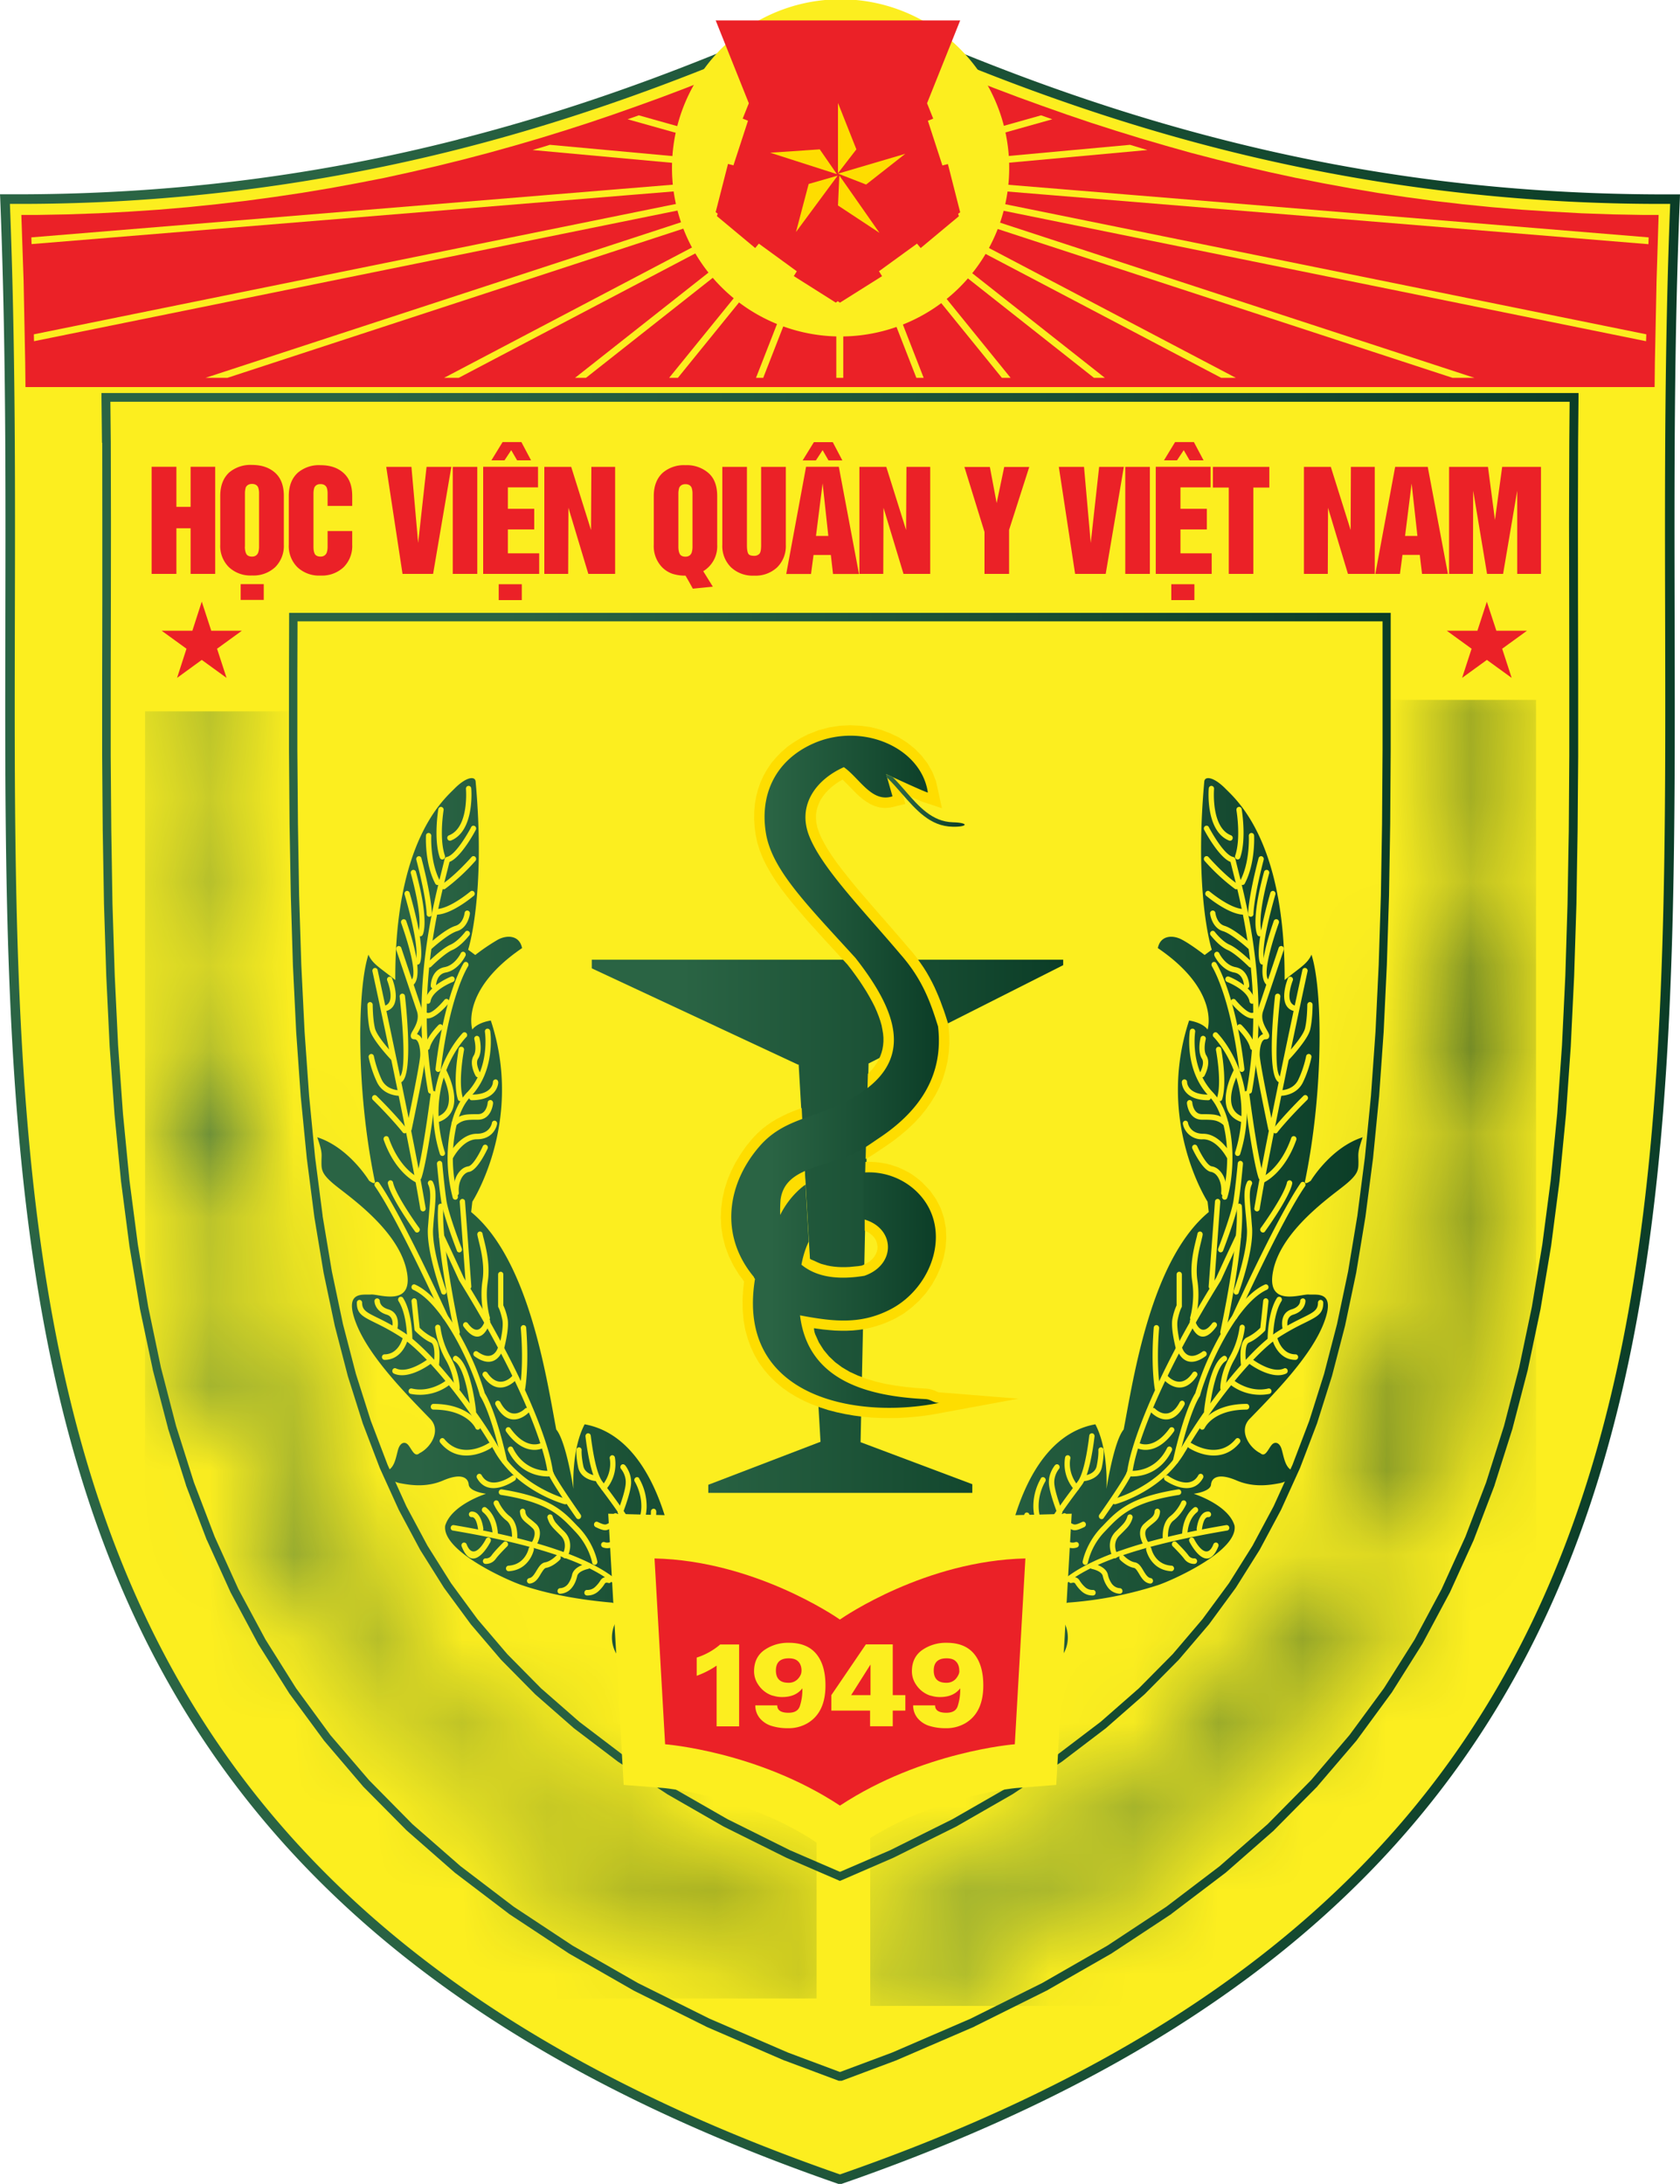 <svg width="20" height="26" viewBox="0 0 20 26" fill="none" xmlns="http://www.w3.org/2000/svg"><g clip-path="url(#a)"><path fill-rule="evenodd" clip-rule="evenodd" d="M10 .094C7.17 1.4 4.083 2.417.086 2.394.51 12.858-1.809 21.814 10 25.907c11.81-4.093 9.491-13.049 9.914-23.511C15.918 2.417 12.831 1.4 10 .094z" fill="#FCEE1F"/><path d="M5.454 1.66C7.079 1.247 8.56.666 9.976.01L10 0l.024.01c1.416.655 2.897 1.236 4.522 1.65 1.626.416 3.397.664 5.395.654H20l-.002.058c-.07 1.707-.065 3.373-.062 4.985.02 8.32.035 15.192-9.918 18.642h-.037C.03 22.55.045 15.677.064 7.357c.003-1.61.007-3.274-.061-4.98v-.005L0 2.313h.06c1.997.011 3.768-.237 5.394-.652zM10 .126C8.585.777 7.106 1.357 5.482 1.771a21.207 21.207 0 0 1-5.364.656c.066 1.687.063 3.335.059 4.93C.158 15.627.143 22.46 10 25.886c9.857-3.426 9.842-10.26 9.823-18.53-.004-1.594-.007-3.242.06-4.929a21.23 21.23 0 0 1-5.365-.656C12.894 1.357 11.415.777 10 .125z" fill="url(#b)"/><path fill-rule="evenodd" clip-rule="evenodd" d="M10 .392l-.143.066-.271.12-.273.12-.274.117L8.76.93l-.279.112-.28.11-.285.108-.287.104-.289.102-.292.099-.295.095-.298.092-.301.088-.305.085-.308.081-.312.077-.315.073-.319.07-.323.063-.326.06-.331.055-.335.05-.34.046-.343.04-.349.036-.353.03-.358.024-.362.019-.368.013-.373.007H.368l.023.672.019.974.002.183h19.177l.002-.183.02-.974.021-.672h-.067l-.373-.007-.367-.013-.363-.02-.357-.023-.354-.03-.348-.035-.344-.04-.34-.046-.334-.05-.331-.056-.327-.06-.323-.064-.319-.069-.315-.073-.311-.077-.308-.08-.305-.086-.301-.088-.298-.092-.296-.095-.292-.099-.289-.102-.287-.104-.283-.107-.282-.11L11.24.93l-.277-.115-.275-.117-.272-.12-.271-.12L10 .392z" fill="#EB2127"/><path d="M10 .392l-.143.066-.271.12-.273.12-.274.117L8.76.93l-.279.112-.28.11-.285.108-.287.104-.289.102-.292.099-.295.095-.298.092-.301.088-.305.085-.308.081-.312.077-.315.073-.319.07-.323.063-.326.06-.331.055-.335.05-.34.046-.343.04-.349.036-.353.03-.358.024-.362.019-.368.013-.373.007H.368l.023.672.019.974.002.183h19.177l.002-.183.02-.974.021-.672h-.067l-.373-.007-.367-.013-.363-.02-.357-.023-.354-.03-.348-.035-.344-.04-.34-.046-.334-.05-.331-.056-.327-.06-.323-.064-.319-.069-.315-.073-.311-.077-.308-.08-.305-.086-.301-.088-.298-.092-.296-.095-.292-.099-.289-.102-.287-.104-.283-.107-.282-.11L11.24.93l-.277-.115-.275-.117-.272-.12-.271-.12L10 .392z" stroke="#EB2127" stroke-width=".22" stroke-miterlimit="2.61"/><path fill-rule="evenodd" clip-rule="evenodd" d="M10 .392l-.042.02v1.595L9.296.705l-.074.031.61 1.201-1.273-.925-.077.03-.012.005 1.278.929-2.143-.603-.133.047 2.056.578-2.982-.274-.09.028-.116.034 3.163.29-9.13.75.003.08 8.922-.732L.403 3.98l.002.082 8.898-1.807-6.856 2.243h.26l6.83-2.235-4.25 2.235h.174l4.155-2.185-2.77 2.185h.13l2.753-2.172-1.763 2.172h.104l1.793-2.21L9 4.498h.086l.87-2.23v2.23h.083v-2.23l.87 2.23h.087l-.862-2.21 1.793 2.21h.104L10.27 2.326l2.753 2.172h.13l-2.77-2.185 4.155 2.185h.174l-4.25-2.235 6.83 2.235h.26l-6.856-2.243 8.9 1.807.003-.082L10.7 2.174l8.924.733.003-.081-9.132-.75 3.165-.29-.115-.034-.092-.028-2.983.274 2.057-.578-.133-.047-2.144.603 1.278-.93-.01-.004-.078-.03-1.274.925.61-1.201-.074-.032-.662 1.303V.41L10 .392z" fill="#FCEE1F"/><path d="M1.214 5.271l-.006-.539v-.053H18.792v.053l-.005.54-.002.954.001.94.002.925v.907l-.007.89-.014.874-.027.854-.04.834v.002l-.057.813-.077.792v.002l-.1.77v.001l-.125.746v.002l-.152.723v.002l-.182.699v.002l-.214.674v.003l-.248.65-.001.003-.285.627-.002.003-.323.604-.002.003-.366.582-.003.003-.412.562-.002.003-.463.541-.002.004-.517.522-.002.003-.575.504-.003.002-.639.485-.002.003-.707.466-.002.002-.779.446-.003.001-.854.425-.002.002-.934.403-.003.001-.641.24h-.037l-.641-.24h-.003l-.934-.404-.002-.002-.855-.425-.002-.001-.779-.446-.002-.002-.706-.466-.003-.003-.638-.485-.003-.002-.575-.504-.003-.003-.517-.522-.002-.003-.462-.542-.002-.003-.413-.561-.002-.004-.366-.581-.002-.004-.323-.604-.002-.003-.284-.627-.002-.002-.247-.65v-.003l-.214-.674v-.003l-.182-.698V16.3l-.153-.722v-.002l-.125-.746v-.002l-.1-.77v-.001l-.077-.792v-.001l-.058-.813v-.001l-.04-.834-.027-.854-.015-.873L1.216 9V8.09l.002-.924v-.94l-.001-.955h-.003zm.1-.487l.005.487.002.956-.001.94-.002.924V9l.007.89.014.871.027.853.04.832.058.813.077.79.1.766.124.745.151.721.18.694.213.673.247.647.282.623.323.601.363.578.41.56.46.536.516.523.572.5.634.483.702.464.777.445.852.424.933.403.62.232.621-.232.933-.403.852-.424.776-.445.703-.464.634-.482.572-.501.516-.523.458-.537.411-.559.365-.579.32-.598.284-.625.247-.647.213-.673.18-.694.151-.72.125-.746.1-.766.077-.79.057-.813.04-.832.026-.852.015-.872.006-.89V8.09l-.001-.924-.002-.94.003-.956.004-.487H1.314z" fill="url(#c)"/><path fill-rule="evenodd" clip-rule="evenodd" d="M3.84 14.474l.111.663.132.627.154.592.177.557.2.525.224.495.251.468.281.447.315.429.355.416.401.406.456.399.517.393.586.387.661.379.744.37.595.257.596-.257.743-.37.662-.38.586-.387.517-.393.455-.399.402-.406.354-.416.316-.429.28-.446.251-.469.225-.494.2-.525.176-.557.154-.593.132-.627.11-.662.09-.697.072-.731.054-.764.038-.795.026-.825.014-.854.006-.881v-1.53H3.542l-.002.623v.907l.007.88.014.855.026.825.039.795.054.764.071.73.09.698zm-.098.014l.111.667.133.631.155.597.178.563.202.53.227.5.254.475.284.452.32.435.359.421.406.411.461.404.523.397.591.39.667.383.748.372.638.276.637-.276.749-.372.667-.383.591-.39.522-.397.461-.404.407-.411.36-.422.319-.435.284-.452.254-.475.227-.5.202-.53.178-.564.155-.596.133-.632.11-.666.091-.701.072-.734.054-.766.038-.797.026-.826.014-.855.006-.882v-1.63H3.442l-.002.723v.907l.007.881.015.855.025.827.039.796.054.767.072.734.09.7v.002z" fill="url(#d)"/><path d="M9.976.977a1.022 1.022 0 1 1-.001 2.043 1.022 1.022 0 0 1 0-2.043z" stroke="#FCEE1F" stroke-width="1.97" stroke-miterlimit="2.61"/><path fill-rule="evenodd" clip-rule="evenodd" d="M9.976.977a1.022 1.022 0 1 1-.001 2.043 1.022 1.022 0 0 1 0-2.043z" fill="#EB2127"/><path fill-rule="evenodd" clip-rule="evenodd" d="M9.976.977h.017v.745l.097-.739a.909.909 0 0 1 .035.005l-.097.739.192-.72a.964.964 0 0 1 .035.008l-.193.722.284-.69.033.013-.285.692.372-.65.03.018-.371.65.453-.596.028.021-.453.597.527-.533.025.025-.528.533.593-.46a.624.624 0 0 1 .021.028l-.594.46.65-.38.017.03-.65.382.694-.294.014.033-.694.293.727-.2.01.034-.729.2.748-.105a.85.85 0 0 1 .005.036l-.749.105.757-.007v.035l-.757.007.752.091-.005.036-.752-.092.734.188-.008.035-.735-.189.705.283a1.13 1.13 0 0 1-.013.033l-.705-.283.662.371a.416.416 0 0 1-.018.03l-.662-.371.608.454-.021.029-.61-.455.545.53a.616.616 0 0 1-.025.025l-.544-.53.47.596-.027.022-.472-.597.39.652a.65.65 0 0 1-.03.019l-.39-.653.302.697-.033.014-.302-.698.21.73a3.63 3.63 0 0 1-.035.01l-.21-.73.113.75-.035.005-.112-.751.014.758h-.036l-.014-.759-.084.753c-.011 0-.023-.002-.035-.004l.085-.754-.181.735a.76.76 0 0 1-.035-.009l.181-.735-.274.705a1.025 1.025 0 0 1-.033-.013l.274-.705-.362.662-.03-.018.362-.662-.445.608a1.139 1.139 0 0 1-.028-.021l.445-.609-.519.545-.025-.025.52-.544-.585.472a.664.664 0 0 1-.022-.028l.585-.472-.64.391-.018-.03.64-.392-.684.305a.73.73 0 0 1-.014-.033l.685-.305-.718.214-.009-.035.718-.213-.738.118a.945.945 0 0 1-.005-.035l.737-.117-.745.02v-.035l.745-.02-.74-.076.003-.036.741.077-.724-.172a.765.765 0 0 1 .009-.034l.724.172-.695-.264a.73.73 0 0 1 .013-.033l.696.264-.655-.351.017-.031.656.352-.604-.434.02-.029.605.435-.542-.509.024-.025.542.508-.472-.574a.668.668 0 0 1 .028-.023l.49.597-.399-.66a.69.69 0 0 1 .03-.019l.403.668-.298-.72.033-.013.283.684-.194-.714a.964.964 0 0 1 .034-.01l.195.723L9.823.99a.938.938 0 0 1 .035-.005l.1.744V.977h.017z" fill="#FCEE1F"/><path fill-rule="evenodd" clip-rule="evenodd" d="M2.402 7.162l.113.347h.364l-.295.214.113.347-.295-.214-.294.214.112-.347-.295-.214h.365l.112-.347z" fill="#EB2127"/><path d="M17.251 6.832V5.558h.463l.083.632.086-.632h.462v1.274h-.283v-.99l-.168.99h-.191l-.165-.99-.003.99h-.283zm-.524-.452h.147l-.069-.624-.078.624zm-.354.452l.236-1.274h.388l.24 1.274h-.308l-.027-.226h-.206l-.03.226h-.293zm-.85 0V5.558h.32l.236.752.003-.752h.284v1.274h-.319l-.237-.787-.003.787h-.284zm-1.084-1.028v-.246h.672v.246h-.19v1.028h-.293V5.804h-.19zm-.495 1.151h.275v.189h-.275v-.189zm-.087-1.475l.132-.217h.224l.115.217h-.166l-.07-.121-.08.121h-.156zm-.097.077h.652v.245h-.359v.255h.314v.246h-.314v.284h.372v.245h-.666V5.557zm-.364.001h.293v1.274h-.293V5.558zm-.597 1.274l-.194-1.274h.3l.08.906.1-.906h.294l-.216 1.274h-.364zm-1.08-.503l-.238-.77h.303l.081.43.09-.43h.298l-.24.749v.524h-.293V6.33zm-1.488.503V5.558h.32l.236.752.004-.752h.283v1.274h-.318l-.238-.787-.003.787h-.284zm-.517-.452h.147l-.068-.626-.079.626zm-.158-.9l.133-.216h.225l.114.217h-.165l-.07-.122-.08.122h-.157zm.04.077h.39l.24 1.276h-.309l-.026-.226h-.206l-.03.226H9.36l.236-1.276zm-.997.928v-.927h.293v.93c0 .045.004.077.013.097.008.022.032.032.072.032a.081.081 0 0 0 .064-.025c.014-.016.02-.05.02-.104v-.93h.294v.927a.356.356 0 0 1-.102.268.376.376 0 0 1-.276.1.376.376 0 0 1-.274-.099.355.355 0 0 1-.104-.27m-.816 0v-.578c0-.12.036-.213.107-.278a.387.387 0 0 1 .271-.09.39.39 0 0 1 .274.094c.07.062.103.154.103.274v.579a.346.346 0 0 1-.166.315l.114.184-.238.024-.044-.08-.043-.075a.495.495 0 0 1-.158-.023.326.326 0 0 1-.12-.076.362.362 0 0 1-.1-.27m.293-.603v.63c0 .037.006.067.019.088.012.018.034.028.065.028.035 0 .06-.015.073-.045a.217.217 0 0 0 .011-.071v-.63a.218.218 0 0 0-.01-.074c-.012-.028-.037-.043-.074-.043-.035 0-.06.014-.074.042a.242.242 0 0 0-.01.075zm-1.596.951V5.558h.32l.236.752.004-.752h.283v1.274h-.319l-.237-.787-.003.787H6.48zm-.543.123h.275v.189h-.275v-.189zM5.85 5.48l.133-.217h.224l.115.217h-.166l-.07-.121-.08.121H5.85zm-.097.077h.652v.245h-.359v.255h.314v.246h-.314v.284h.373v.245h-.667V5.557zm-.364.001h.293v1.274H5.39V5.558zm-.597 1.274l-.194-1.274h.3l.08.906.1-.906h.295l-.217 1.274h-.364zm-1.354-.347v-.58c0-.12.036-.212.107-.277a.387.387 0 0 1 .271-.09c.114 0 .204.03.274.093.07.063.103.154.103.274v.118H3.9V5.88a.218.218 0 0 0-.01-.074c-.013-.028-.037-.043-.074-.043s-.06.014-.074.042a.242.242 0 0 0-.01.075v.629c0 .038.005.068.018.09.013.017.034.027.066.027.034 0 .059-.015.073-.045a.218.218 0 0 0 .011-.072v-.187h.293v.162a.356.356 0 0 1-.102.268.376.376 0 0 1-.275.1.376.376 0 0 1-.275-.099.355.355 0 0 1-.103-.27m-.573.471h.275v.188h-.275v-.188zm-.243-1.05c0-.121.036-.214.106-.279A.392.392 0 0 1 3 5.535c.114 0 .203.03.274.092.07.062.105.155.105.276v.58a.357.357 0 0 1-.102.268.378.378 0 0 1-.277.1.375.375 0 0 1-.275-.099.355.355 0 0 1-.103-.27v-.58.001zm.293.605c0 .038.007.068.02.09.012.017.034.027.065.027.035 0 .059-.015.073-.045a.218.218 0 0 0 .011-.072v-.631a.218.218 0 0 0-.01-.074c-.012-.028-.037-.043-.074-.043-.035 0-.06.014-.074.041a.258.258 0 0 0-.01.076v.63zm-1.11.323V5.557H2.1v.477h.169v-.477h.293v1.275h-.293v-.543h-.169v.543h-.293z" fill="#EB2127"/><mask id="e" style="mask-type:luminance" maskUnits="userSpaceOnUse" x="1" y="8" width="9" height="16"><path d="M9.013 23.255l-.18.425.237.111.188-.444.463-.543-.24-.113-.228.33.09-.394-.245-.114-.084.742zm-.897-.723l-.057-.03.112-.241.045.023c.042.021.064.045.066.071 0 .02-.01.05-.029.092l-.029.056-.022.028a.066.066 0 0 1-.04.013.102.102 0 0 1-.047-.013m-.588.49l.234.12.213-.458.043.022c.032.016.052.035.059.056.006.022.003.048-.01.076l-.08.17c-.007.014-.016.034-.026.06a.731.731 0 0 0-.032.08.174.174 0 0 0-.009.074l.231.118a.112.112 0 0 1 .009-.076.223.223 0 0 1 .011-.032l.014-.03.035-.075.087-.187a.19.19 0 0 0 .015-.13.178.178 0 0 0-.07-.11c.067.01.12 0 .16-.032a.43.43 0 0 0 .095-.142c.044-.095.051-.173.023-.235-.03-.062-.095-.12-.2-.172l-.307-.157-.494 1.06zm-.647-.926l.35-.452-.24.524-.11-.072zm-.478.182l.22.143.128-.162.155.101-.086.19.231.152.418-1.118-.292-.19-.774.884zm-.319-1.47l.132.109-.56.75.205.168.56-.75.132.108.134-.18-.469-.383-.134.179zm-1.173.169l.187.189.783-.849-.187-.189-.783.849zm-.778-.875l.363.422.161-.152-.189-.22.676-.637-.174-.202-.837.79zm-.508-.74l.15.222.922-.677-.149-.223-.923.677zm-.782-1.46l.118.233.775-.428-.705.565.079.157.843-.294-.774.43.118.233.995-.554-.192-.378-.53.204.46-.343-.192-.378-.995.554zm-.59-1.943l.069.253.843-.25-.803.4.047.17.883-.104-.842.253.069.252 1.084-.325-.113-.412-.558.084.516-.235-.113-.411-1.083.325zm.21-1.119l.556-.029-.533.163-.023-.134zm-.404.017l.202-.008.032.188-.193.06.047.281 1.074-.423-.06-.354-1.146-.01.045.267zm-.172-1.634l.022.261.694-.06-.675.283.024.294 1.123-.103-.022-.263-.663.058.644-.278-.025-.296-1.123.103zm.854-1.275l.009.175-.909.05.014.271.908-.05.01.176.216-.012-.03-.622-.218.012zm-.952-1.161l.02.616.218-.008-.012-.345.25-.01.01.291.217-.008-.01-.29.224-.008.011.331.217-.008-.02-.604-1.126.042h.001zm-.013-.922l.009.272 1.126-.041-.009-.272-1.126.041zm-.048-1.135l.022.337 1.138.118-.018-.272-.806-.035.794-.132-.018-.277-1.112.262z" fill="#fff"/></mask><path d="M9.721 8.468H1.727v15.323h7.994V8.468z" fill="url(#f)" mask="url(#e)"/><mask id="g" style="mask-type:luminance" maskUnits="userSpaceOnUse" x="10" y="8" width="9" height="16"><path d="M10.894 22.555l.2.56-.343-.489-.39.196.548 1.058.24-.12-.424-.824.565.753.162-.08-.285-.894.427.822.24-.12-.549-1.058-.39.196zm.721-.372l.658.996.53-.338-.127-.192-.296.189-.147-.222.25-.16-.126-.191-.25.16-.13-.199.284-.182-.126-.192-.52.331zm1.23-.559l.035-.025c.063-.045.115-.04.155.014l.348.47c.04.055.028.104-.034.15l-.036.024-.468-.633zm-.01-.242l-.336.24.71.96.336-.24a.294.294 0 0 0 .124-.177.295.295 0 0 0-.062-.244l-.338-.456a.37.37 0 0 0-.186-.15.217.217 0 0 0-.056-.007.337.337 0 0 0-.193.073m.531-.391l.809.882.207-.183-.809-.882-.206.183zm1.02-.856a.377.377 0 0 0-.247.119.36.36 0 0 0-.121.239c-.005.09.034.174.114.253l.388.381c.077.075.16.112.25.11a.36.36 0 0 0 .25-.116.349.349 0 0 0 .119-.248.33.33 0 0 0-.112-.244l-.108-.106-.196.193.125.123c.017.017.03.035.04.055.011.029.004.054-.019.077-.02.02-.041.03-.062.026a.171.171 0 0 1-.072-.046l-.422-.415a.23.23 0 0 1-.043-.057c-.01-.027-.002-.053.021-.076.025-.024.051-.031.079-.02a.213.213 0 0 1 .056.041l.096.094.196-.193-.079-.078a.342.342 0 0 0-.24-.112h-.013m.602-.532l.512.299-.084.11-.428-.409zm-.261.035l.83.89.168-.218-.154-.15.118-.152.186.107.176-.23-1.102-.536-.222.29zm.525-.716l1.036.612.3-.49-.2-.117-.157.254-.836-.494-.143.235zm.757-1.425l.824.31c.047.018.075.036.085.053.01.019.01.04 0 .064-.014.035-.031.053-.052.052a.277.277 0 0 1-.09-.022l-.824-.31-.1.256.82.309c.102.038.193.038.275 0a.355.355 0 0 0 .18-.205c.04-.101.042-.192.006-.274a.337.337 0 0 0-.203-.179l-.82-.31-.1.256zm.368-1.085l.687.185-.746.03-.079.29 1.168.307.07-.256-.721-.192.78-.024.078-.287-1.167-.307-.07.255zm.17-.638l1.19.206.05-.27-1.19-.205-.05.269zm.185-1.082l.84.195-.861-.028-.035.277 1.222-.035.042-.337-1.174-.345-.034.273zm.093-.63l1.205.083.044-.62-.232-.015-.025.346-.268-.018.02-.292-.232-.016-.02.292-.24-.016.024-.333-.233-.016-.043.606zm.302-1.325l.001-.053c.002-.049.015-.08.039-.092a.245.245 0 0 1 .098-.01l.065.005.036.01c.027.015.04.043.038.083l-.002.066-.275-.009zm-.129-.356c-.045.053-.07.14-.074.262l-.013.361 1.208.041.01-.273-.522-.018.002-.05c.002-.038.01-.065.027-.08.018-.015.043-.022.077-.02l.193.006a2.14 2.14 0 0 0 .157-.002.171.171 0 0 0 .073-.021l.01-.27a.111.111 0 0 1-.076.022.222.222 0 0 1-.035.002l-.033-.002-.085-.003-.214-.007a.191.191 0 0 0-.129.039.18.18 0 0 0-.072.113c-.019-.069-.052-.116-.1-.142a.446.446 0 0 0-.173-.033h-.021c-.097 0-.167.025-.21.075m.674-1.188a1.28 1.28 0 0 0-.187.18l-.098.12c-.06.069-.109.103-.147.103a.091.091 0 0 1-.068-.027.1.1 0 0 1-.021-.069c0-.034.016-.058.045-.071a.244.244 0 0 1 .09-.012h.064l.005-.255-.11-.002a.292.292 0 0 0-.224.081c-.055.056-.083.141-.085.255-.003.113.024.2.08.26.055.062.14.094.252.095.04.001.079-.004.114-.014a.365.365 0 0 0 .095-.05c.018-.015.065-.065.139-.15l.09-.115c.059-.065.116-.098.17-.097a.091.091 0 0 1 .092.097c0 .034-.013.06-.039.075a.182.182 0 0 1-.087.015l-.09-.001-.004.264.13.002a.28.28 0 0 0 .198-.072c.07-.062.106-.154.108-.276.002-.128-.033-.226-.105-.295a.285.285 0 0 0-.197-.082h-.012a.422.422 0 0 0-.198.041m-.682-.54l1.208.022.005-.274-1.208-.021-.005.274zm.027-.74l.233.009.007-.177.974.034.01-.274-.974-.034.006-.177-.233-.008-.022.627zm.062-1.303l.403.104-.411.055-.015.281.742-.184.477.024.014-.273-.497-.026-.698-.26-.015.278z" fill="#fff"/></mask><path d="M18.286 8.332H10.36V23.88h7.926V8.332z" fill="url(#h)" mask="url(#g)"/><path d="M9.975 1.228l.22.55.59.039-.455.379.146.574-.5-.316-.502.316.147-.574-.456-.38.591-.038.22-.55z" stroke="#EB2127" stroke-width="1.97" stroke-miterlimit="2.61"/><path fill-rule="evenodd" clip-rule="evenodd" d="M9.975 1.228l.22.55.59.039-.455.379.146.574-.5-.316-.502.316.147-.574-.456-.38.591-.038.22-.55z" fill="#FEDD00"/><path d="M10.47 2.772l-.494-.326.016-.357.478.683zm.307-.941l-.466.366-.334-.13.8-.236zm-.8-.603l.218.55-.219.284v-.834zm-.808.59l.59-.04.204.295-.794-.255zm.307.944l.151-.572.345-.1-.496.672z" stroke="#EB2127" stroke-width=".79" stroke-miterlimit="2.61"/><path fill-rule="evenodd" clip-rule="evenodd" d="M10.47 2.772l-.494-.326.016-.357.478.683zm.307-.941l-.466.366-.334-.13.8-.236zm-.8-.603l.218.55-.219.284v-.834zm-.808.59l.59-.04.204.295-.794-.255zm.307.944l.151-.572.345-.099-.496.671z" fill="#FEDD00"/><path fill-rule="evenodd" clip-rule="evenodd" d="M11.963 18.588c.045-.315.264-1.485 1.077-1.632.161.308.132.77.132.77s.088-.57.205-.708c.118-.617.324-2.019 1.013-2.589l-.014-.123s-.617-.955-.22-2.157c.175.03.22.108.22.108s.152-.463-.592-.97c.03-.153.176-.159.284-.102.11.057.273.184.273.184l.085-.063s-.212-.644-.089-2.005c.01-.068.119-.047.252.088.133.134.712.63.704 2.278.18-.147.27-.19.32-.302.131.405.148 1.596-.074 2.683-.025.078.066.008.066.008s.238-.396.617-.517c-.066.19-.05.198-.05.293 0 .095 0 .147-.173.285-.172.138-.731.526-.838.992-.107.466.329.293.42.302.09.008.328-.052.18.336-.148.388-.56.811-.88 1.14-.14.137-.016.344.123.413.058.052.09-.043.132-.095.04-.051.099-.034.123.053.025.086.041.22.131.25s-.061.134-.16.15c-.098.018-.3.057-.51-.034-.21-.09-.296-.036-.303.05-.007.085-.206.109-.206.109s.413.13.486.38c.042.3-.733.647-.91.707a4.544 4.544 0 0 1-1.077.209c-.1.034-.148.13-.083.18.066.053.195.35-.102.577-.043.033-.12-.177-.15-.35l-.086 1.497s-1.211.093-2.29.805v-2.437l.002-.002c.047-.033.877-.6 1.961-.76" fill="url(#i)"/><path d="M12.967 17.093a.032.032 0 0 1 .035-.03c.018.002.03.019.028.037 0 .001-.046.431-.147.573l-.051.07c-.146.194-.472.63-.538.956a.032.032 0 0 1-.037.025c-.017-.003-.028-.02-.024-.039.068-.341.401-.786.55-.984l.05-.068c.09-.127.134-.54.134-.54z" fill="#FCEE1F"/><path d="M12.193 18.04c0-.018.013-.034.03-.034.018 0 .032.013.033.032 0 .001.019.533.037.617a.033.033 0 0 1-.023.04.032.032 0 0 1-.038-.025c-.02-.09-.04-.629-.04-.63M12.39 17.6a.03.03 0 0 1 .044-.009c.015.01.019.031.01.046 0 0-.085.132-.079.31.003.094.03.154.052.207a.333.333 0 0 1 .038.158.032.032 0 0 1-.033.031c-.018 0-.031-.017-.03-.035a.27.27 0 0 0-.033-.127.595.595 0 0 1-.057-.232.662.662 0 0 1 .089-.348zM12.56 17.443a.03.03 0 0 1 .044-.003.035.035 0 0 1 .003.047s-.061.07-.056.17c.006.109.093.331.093.331a.033.033 0 0 1-.017.044.031.031 0 0 1-.04-.018s-.092-.233-.1-.353c-.007-.128.073-.218.073-.219M12.68 17.35a.032.032 0 0 1 .039-.025.033.033 0 0 1 .023.04s-.041.165.095.326a.034.034 0 0 1-.003.047.03.03 0 0 1-.045-.003.461.461 0 0 1-.109-.385M12.912 17.632a.032.032 0 0 1-.034-.03.033.033 0 0 1 .028-.036s.13-.011.15-.115c.025-.122.02-.184.02-.184a.033.033 0 0 1 .028-.037.032.032 0 0 1 .034.03s.007.072-.02.204c-.03.152-.207.168-.207.168M12.641 18.055a.034.034 0 0 1 .024-.04c.017-.003.034.008.038.026 0 0 .016.077.045.09a.77.77 0 0 1 .018.009c.023.011.036.018.116-.021a.03.03 0 0 1 .042.015.034.034 0 0 1-.015.045c-.108.053-.13.042-.17.02l-.016-.006c-.06-.027-.082-.137-.082-.138M12.51 18.31a.032.032 0 0 1-.035-.03.033.033 0 0 1 .027-.036s.115-.017.158.054l.002.003a.134.134 0 0 0 .028.032c.03.025.073.04.112.026a.031.031 0 0 1 .04.02.034.034 0 0 1-.018.042c-.062.024-.128.002-.174-.037a.231.231 0 0 1-.042-.048v-.002c-.022-.036-.098-.025-.098-.025z" fill="#FCEE1F"/><path d="M12.255 18.665c-.018-.001-.03-.017-.03-.035.001-.019.016-.033.034-.032 0 0 .167.012.191-.07a.031.031 0 0 1 .06 0c.016.05.042.074.067.082.028.01.059.005.078.002a.032.032 0 0 1 .036.028.033.033 0 0 1-.027.038.221.221 0 0 1-.107-.005.153.153 0 0 1-.082-.068c-.074.07-.22.06-.22.06M12.44 18.977a.034.034 0 0 1 .012-.045.03.03 0 0 1 .043.012l.096.174a.034.034 0 0 1-.012.046.03.03 0 0 1-.043-.013l-.095-.174zM12.528 19.284a.035.035 0 0 1 .002-.047.03.03 0 0 1 .044.003s.123.135.026.383a.031.031 0 0 1-.041.018.034.034 0 0 1-.018-.043c.082-.208-.013-.314-.013-.314M12.443 19.33a.032.032 0 0 1 .037-.027c.017.003.028.02.026.038 0 0-.018.115.012.27a.033.033 0 0 1-.024.04.032.032 0 0 1-.037-.027c-.033-.167-.014-.293-.014-.293zM12.76 18.844a.031.031 0 0 1-.04-.02.033.033 0 0 1 .019-.042s.074-.03.113.033a.35.35 0 0 0 .06.074.131.131 0 0 0 .097.039c.018-.002.033.012.034.03.002.019-.012.035-.029.036a.192.192 0 0 1-.142-.054.415.415 0 0 1-.072-.088c-.012-.018-.04-.008-.04-.008" fill="#FCEE1F"/><path d="M12.563 19.038c-.001.017-.017.031-.034.029-.018-.002-.03-.019-.028-.037 0-.001.034-.528 2.097-.874a.032.032 0 0 1 .036.028c.003.018-.009.035-.026.037-2.015.338-2.044.815-2.044.817" fill="#FCEE1F"/><path d="M12.999 18.678a.033.033 0 0 1-.025-.039.031.031 0 0 1 .037-.026s.154.03.178.132a.291.291 0 0 0 .047.109c.022.029.053.05.097.053.018.001.03.017.03.036a.032.032 0 0 1-.034.03.187.187 0 0 1-.142-.078.363.363 0 0 1-.059-.134c-.014-.06-.128-.083-.129-.083M13.334 18.568a.035.035 0 0 1 0-.047.03.03 0 0 1 .045 0s.063.066.13.078c.05.009.076.054.104.101.024.04.05.082.086.087.017.002.029.019.027.037a.032.032 0 0 1-.036.028c-.065-.009-.099-.064-.13-.117-.021-.034-.04-.067-.063-.07-.086-.016-.164-.097-.164-.097M13.645 18.451a.033.033 0 0 1 .024-.04.032.032 0 0 1 .038.026s.04.19.24.202c.017 0 .03.017.03.035-.002.018-.017.032-.034.031-.248-.015-.298-.253-.298-.254M13.961 18.408a.034.034 0 0 1-.001-.047.03.03 0 0 1 .044-.002s.104.102.145.159c.027.038.067.034.067.034a.032.032 0 0 1 .035.03.033.033 0 0 1-.028.036s-.076.008-.125-.06c-.037-.051-.137-.15-.137-.15zM14.16 18.352a.034.034 0 0 1 .012-.045.031.031 0 0 1 .043.014c0 .001.142.286.23.064a.032.032 0 0 1 .042-.019.034.034 0 0 1 .017.044c-.141.354-.344-.057-.345-.058zM14.309 18.206c-.002.018-.018.032-.035.03-.017-.002-.03-.019-.028-.037 0 0 .022-.213.142-.204.018.002.03.017.03.036-.002.018-.017.032-.034.03-.06-.004-.075.145-.075.145zM14.136 18.263a.032.032 0 0 1-.032.033.032.032 0 0 1-.031-.033s0-.205.14-.315a.03.03 0 0 1 .044.007.035.035 0 0 1-.006.047c-.115.09-.115.261-.115.262M13.906 18.32c.002.018-.011.034-.028.036a.032.032 0 0 1-.035-.03s-.021-.192.09-.277c.088-.069.13-.168.13-.168a.031.031 0 0 1 .041-.017.034.034 0 0 1 .017.044s-.049.115-.151.194c-.081.062-.064.217-.064.218zM13.665 18.352a.034.034 0 0 1-.01.046.03.03 0 0 1-.044-.01s-.091-.151.005-.244c.023-.021.043-.038.062-.053.039-.03.065-.052.068-.1.001-.017.017-.032.034-.03.018.001.03.017.03.036-.006.077-.042.105-.094.147-.017.013-.037.03-.058.05-.057.054.006.158.006.158M13.3 18.501a.034.034 0 0 1-.011.045.031.031 0 0 1-.043-.012s-.096-.17.037-.302c.057-.056.087-.086.104-.109a.23.23 0 0 0 .035-.073.031.031 0 0 1 .04-.02.034.034 0 0 1 .02.043.276.276 0 0 1-.045.091c-.021.028-.052.058-.11.116-.097.096-.027.22-.027.22M13.14 18.071a.03.03 0 0 1-.045.007.035.035 0 0 1-.007-.047c.001-.001.324-.459.331-.519a2.072 2.072 0 0 1 .048-.218c.09-.318.337-.993 1.012-2.084.123-.271.234-.503.234-.504a.03.03 0 0 1 .042-.015.034.034 0 0 1 .015.045s-.111.233-.234.504l-.002.004c-.673 1.086-.918 1.754-1.006 2.069a1.96 1.96 0 0 0-.046.207c-.01.078-.342.55-.343.551" fill="#FCEE1F"/><path d="M13.81 16.526c.004.018-.007.036-.025.04a.031.031 0 0 1-.037-.027s-.05-.263-.013-.734a.032.032 0 0 1 .035-.03c.017.002.03.018.029.036-.037.461.011.715.011.715M14.069 16.07a.033.033 0 0 1-.022.041c-.017.006-.034-.005-.04-.022 0-.001-.075-.267-.049-.392a.697.697 0 0 1 .049-.157v-.367c0-.018.014-.033.031-.033.018 0 .032.015.032.033v.376a.036.036 0 0 1-.005.018s-.022.034-.045.144c-.023.108.048.359.048.36M14.23 15.701a.031.031 0 0 1-.04.022.034.034 0 0 1-.021-.041s.06-.2.024-.425v-.002c-.03-.19.018-.385.046-.499a.995.995 0 0 0 .016-.067.032.032 0 0 1 .036-.028c.017.004.029.02.026.039-.002.018-.009.042-.016.073-.027.109-.073.295-.046.471v.001a1.13 1.13 0 0 1-.025.455M14.453 15.318a.032.032 0 0 1-.034.031.033.033 0 0 1-.03-.036l.075-1.01c.001-.017.016-.031.034-.03.017.001.03.017.029.036l-.074 1.009zM14.561 14.888a.031.031 0 0 1-.04.019.034.034 0 0 1-.018-.044s.159-.41.182-.575c.025-.169.05-.437.05-.438.002-.018.017-.032.034-.03.017.002.03.018.028.036 0 .001-.024.275-.05.442-.024.172-.186.589-.186.59M12.951 18.602a.032.032 0 0 1-.037.027c-.017-.004-.028-.021-.025-.04 0 0 .037-.213.22-.405l.018-.018c.172-.182.326-.344.898-.435a.032.032 0 0 1 .037.028.033.033 0 0 1-.027.038c-.552.087-.699.242-.863.415l-.018.019a.788.788 0 0 0-.203.37M13.28 17.907a.032.032 0 0 1-.039-.023.033.033 0 0 1 .023-.041c.001 0 .534-.145.791-.595l.001-.002a6.436 6.436 0 0 1 .275-.43c.274-.391.623-.804.88-.966.124-.078.222-.126.297-.163.127-.063.182-.09.182-.178 0-.019.014-.034.031-.034.018 0 .032.015.032.034 0 .13-.066.162-.218.238-.074.036-.17.084-.291.16-.25.157-.591.563-.861.949a6.407 6.407 0 0 0-.272.424l-.002.002c-.27.474-.828.625-.829.625z" fill="#FCEE1F"/><path d="M13.871 17.625a.035.035 0 0 1-.008-.046.031.031 0 0 1 .043-.01c.001.001.255.184.36-.007a.031.031 0 0 1 .044-.012c.015.009.02.03.012.045-.14.253-.45.03-.45.03zM14.154 17.238a.034.034 0 0 1-.01-.046.03.03 0 0 1 .043-.01c.001 0 .312.206.523-.05a.03.03 0 0 1 .045-.003.034.034 0 0 1 .003.047c-.247.3-.603.063-.604.062M14.34 17.002a.031.031 0 0 1-.042.015.034.034 0 0 1-.015-.044s.115-.26.558-.26c.017 0 .031.016.031.034a.033.033 0 0 1-.031.034c-.403 0-.5.22-.5.221M14.664 16.497a.034.034 0 0 1-.008-.047.03.03 0 0 1 .045-.008s.182.14.397.088a.032.032 0 0 1 .038.024.033.033 0 0 1-.024.04.58.58 0 0 1-.448-.097zM14.875 16.238a.034.034 0 0 1-.007-.046.03.03 0 0 1 .043-.009c.001.001.232.175.375.108a.03.03 0 0 1 .041.017.034.034 0 0 1-.016.044c-.175.081-.436-.114-.436-.115M15.145 15.942a.033.033 0 0 1 .023-.04.031.031 0 0 1 .038.024s.047.197.216.197c.018 0 .032.014.032.033a.033.033 0 0 1-.032.033c-.218 0-.277-.246-.277-.246M15.33 15.796a.033.033 0 0 1-.024.04.032.032 0 0 1-.038-.024s-.042-.18.11-.225c.101-.03.1-.097.1-.097 0-.018.015-.033.033-.033.017 0 .031.014.03.033 0 0 0 .117-.146.161-.093.028-.066.145-.066.145z" fill="#FCEE1F"/><path d="M15.154 15.933a.032.032 0 0 1-.032.033.032.032 0 0 1-.031-.033s0-.306.11-.48c.01-.016.03-.02.045-.01s.019.03.01.046c-.101.158-.101.443-.101.444M14.836 16.243a.033.033 0 0 1-.027.038.032.032 0 0 1-.035-.029s-.04-.284.072-.331a.58.58 0 0 0 .158-.114l.034-.321c.002-.018.017-.032.034-.03.018.002.03.02.029.037l-.036.331a.032.032 0 0 1-.009.022s-.092.097-.187.137c-.065.027-.033.26-.033.26" fill="#FCEE1F"/><path d="M14.59 16.525a.032.032 0 0 1-.031.033c-.018 0-.032-.015-.032-.033 0 0 0-.176.11-.369a.99.99 0 0 0 .12-.356.032.032 0 0 1 .034-.03c.018.002.03.019.028.037 0 0-.018.192-.127.384-.101.177-.101.334-.101.334" fill="#FCEE1F"/><path d="M14.396 16.806c-.001.018-.017.032-.034.03-.018-.002-.03-.02-.028-.037 0-.002.054-.553.227-.654.016-.01.034-.003.043.013a.034.034 0 0 1-.012.045c-.144.084-.195.602-.196.603z" fill="#FCEE1F"/><path d="M14.026 17.402a.032.032 0 0 1-.038.025.033.033 0 0 1-.024-.04c0-.002.123-.572.266-.802a3.297 3.297 0 0 1 .131-.36c.159-.365.421-.808.696-.932a.03.03 0 0 1 .042.018.033.033 0 0 1-.017.043c-.258.116-.51.545-.664.898-.03.069-.056.135-.078.196a2.12 2.12 0 0 0-.055.17c-.137.217-.26.782-.26.784" fill="#FCEE1F"/><path d="M14.728 15.689a.031.031 0 0 1-.043.016.034.034 0 0 1-.014-.045c.001-.003.53-1.167.813-1.576a.03.03 0 0 1 .044-.008c.014.011.018.032.008.047-.28.404-.807 1.563-.808 1.566M14.59 15.867c-.005.018-.021.03-.038.025-.018-.004-.028-.021-.024-.04 0-.003.228-1.048.193-1.487-.002-.018.011-.035.029-.036a.032.032 0 0 1 .034.03c.036.449-.194 1.505-.195 1.508z" fill="#FCEE1F"/><path d="M14.747 15.39a.032.032 0 0 1-.041.02.034.034 0 0 1-.019-.043c0-.001.174-.474.157-.744-.005-.073-.01-.134-.016-.189-.015-.166-.025-.273.019-.364a.031.031 0 0 1 .042-.015.034.034 0 0 1 .014.045c-.035.074-.026.173-.012.328l.015.191c.018.285-.16.77-.16.772M15.06 14.66a.03.03 0 0 1-.045.005.034.034 0 0 1-.006-.046c.001 0 .278-.383.312-.542a.032.032 0 0 1 .038-.025.033.033 0 0 1 .024.04c-.037.173-.322.566-.323.567zM15.504 11.55a.031.031 0 0 1 .038-.026.033.033 0 0 1 .024.04c-.002.006-.432 1.988-.57 2.83-.004.018-.02.03-.037.027a.033.033 0 0 1-.026-.039c.139-.841.57-2.827.571-2.832" fill="#FCEE1F"/><path d="M15.044 14.078a.031.031 0 0 1-.041-.017.034.034 0 0 1 .017-.044s.22-.095.352-.47a.031.031 0 0 1 .04-.02.034.034 0 0 1 .02.043c-.142.402-.387.508-.388.508M15.208 13.48a.03.03 0 0 1-.045.004.035.035 0 0 1-.005-.047s.125-.16.36-.392a.03.03 0 0 1 .044.002.034.034 0 0 1 0 .047c-.232.228-.354.384-.354.385M15.252 13.045a.033.033 0 0 1-.032-.033c0-.018.014-.033.031-.033 0 0 .146 0 .205-.126.067-.139.093-.278.093-.279a.032.032 0 0 1 .038-.026.033.033 0 0 1 .025.04s-.028.147-.1.295c-.077.162-.26.162-.26.162zM15.343 12.618a.03.03 0 0 1-.045 0 .034.034 0 0 1 0-.046c0-.001.213-.224.238-.33.027-.111.027-.28.027-.28 0-.018.014-.033.031-.033s.032.014.032.033c0 0 0 .177-.029.296-.029.123-.254.36-.255.36M15.332 11.648a.031.031 0 0 1 .041-.018.033.033 0 0 1 .017.043c0 .001-.108.266.033.3.017.004.027.022.024.04a.032.032 0 0 1-.038.025c-.216-.052-.077-.39-.077-.39M15.179 11.858a.032.032 0 0 1 .035-.029c.018.002.03.019.028.037 0 .003-.107.91.007.958.017.006.024.026.018.043a.031.031 0 0 1-.041.018c-.16-.067-.048-1.024-.047-1.027" fill="#FCEE1F"/><path d="M15.16 13.428a.034.034 0 0 1-.025.04.031.031 0 0 1-.037-.025c0-.003-.165-.781-.165-.888 0-.106.034-.22.103-.244l-.007-.012c-.035-.061-.093-.162-.053-.281l.246-.734a.032.032 0 0 1 .041-.02.034.034 0 0 1 .02.043l-.247.733c-.03.09.018.174.047.225.015.026.027.046.027.065 0 .028-.014.043-.047.043-.045 0-.067.095-.067.183 0 .1.163.87.164.873" fill="#FCEE1F"/><path d="M15.108 11.668c.018.003.03.02.027.038a.032.032 0 0 1-.036.028s-.195-.023.065-.77a.031.031 0 0 1 .041-.019.034.034 0 0 1 .019.043c-.233.669-.116.68-.116.68z" fill="#FCEE1F"/><path d="M15.054 11.43a.034.034 0 0 1-.004.046.03.03 0 0 1-.045-.005s-.093-.108.118-.841a.032.032 0 0 1 .039-.023.034.034 0 0 1 .021.042c-.2.699-.13.78-.129.78" fill="#FCEE1F"/><path d="M15.023 11.095a.034.034 0 0 1-.009.047.031.031 0 0 1-.044-.01s-.09-.133.078-.752a.032.032 0 0 1 .04-.023.033.033 0 0 1 .021.041c-.16.59-.087.697-.086.697M14.922 10.881a.032.032 0 0 1-.032.033.032.032 0 0 1-.032-.033s0-.186.125-.664a.031.031 0 0 1 .039-.023.034.034 0 0 1 .022.04c-.122.47-.122.647-.122.647z" fill="#FCEE1F"/><path d="M14.336 9.88a.034.034 0 0 1 .012-.046.03.03 0 0 1 .043.013c0 .001.174.332.29.355a.033.033 0 0 1 .026.026l.032.129c.114.454.374 1.481.165 2.636a.032.032 0 0 1-.037.027c-.017-.003-.028-.021-.025-.04.206-1.14-.05-2.157-.165-2.607l-.028-.112c-.142-.055-.313-.38-.313-.382" fill="#FCEE1F"/><path d="M14.34 10.248a.035.035 0 0 1 .002-.047.03.03 0 0 1 .045.002s.186.213.347.322c.015.01.02.031.01.046a.03.03 0 0 1-.044.01 2.383 2.383 0 0 1-.36-.333zM14.36 10.665a.034.034 0 0 1-.005-.046.03.03 0 0 1 .045-.006c.001 0 .247.209.408.209.018 0 .032.015.032.033 0 .019-.014.034-.032.034-.183 0-.446-.223-.447-.224M14.406 10.877a.033.033 0 0 1 .028-.037c.017-.002.033.01.035.029 0 0 .014.125.109.153.122.037.324.222.324.223a.035.035 0 0 1 .004.047.03.03 0 0 1-.045.003s-.193-.176-.3-.209c-.136-.04-.155-.208-.155-.209M14.413 11.135a.034.034 0 0 1 .005-.047.03.03 0 0 1 .044.006s.086.114.177.153c.104.046.272.214.273.214a.035.035 0 0 1 0 .047.03.03 0 0 1-.044.001s-.16-.16-.254-.2c-.106-.047-.2-.174-.201-.174M14.459 11.38a.034.034 0 0 1 .014-.046.03.03 0 0 1 .042.015s.067.14.191.164c.166.03.166.222.166.222a.032.032 0 0 1-.031.034c-.018 0-.032-.015-.032-.033 0 0 0-.137-.114-.158-.156-.028-.237-.198-.237-.199" fill="#FCEE1F"/><path d="M14.607 11.689c-.016-.007-.024-.026-.018-.043a.032.032 0 0 1 .04-.02c.002 0 .28.11.309.285a.033.033 0 0 1-.026.038c-.018.004-.034-.009-.037-.027-.022-.137-.267-.233-.268-.233zM14.66 11.947a.035.035 0 0 1 .004-.047.03.03 0 0 1 .044.003s.143.174.206.154a.031.031 0 0 1 .039.022.034.034 0 0 1-.021.042c-.102.032-.271-.174-.271-.174M14.737 12.251a.034.034 0 0 1-.002-.047.03.03 0 0 1 .045-.001s.139.136.165.258a.033.033 0 0 1-.024.04.032.032 0 0 1-.038-.025c-.022-.102-.146-.224-.147-.225" fill="#FCEE1F"/><path d="M14.428 11.503a.035.035 0 0 1 .008-.046.03.03 0 0 1 .044.01s.226.351.334 1.257a.033.033 0 0 1-.027.037.032.032 0 0 1-.035-.03c-.107-.889-.324-1.226-.324-1.227" fill="#FCEE1F"/><path d="M14.448 12.346a.034.034 0 0 1 0-.047.03.03 0 0 1 .045 0c.001.001.549.549.271 1.44a.031.031 0 0 1-.04.021c-.016-.005-.025-.024-.02-.042.265-.851-.254-1.37-.255-1.372" fill="#FCEE1F"/><path d="M14.81 13.026a.033.033 0 0 1 .026-.038.032.032 0 0 1 .036.029c0 .002.098.764.171.985a.033.033 0 0 1-.02.042.031.031 0 0 1-.04-.02c-.074-.228-.173-.996-.174-.998zM14.165 12.274a.032.032 0 0 1 .036-.028c.017.002.03.02.027.038 0 .001-.066.429.21.719l.002.002a.676.676 0 0 1 .106.152c.03.056.053.118.07.182.093.326.055.73-.006.92a.032.032 0 0 1-.04.022.034.034 0 0 1-.02-.042c.058-.183.095-.569.006-.881a.9.9 0 0 0-.066-.17.592.592 0 0 0-.095-.136s-.002 0-.002-.002c-.3-.314-.229-.775-.228-.776" fill="#FCEE1F"/><path d="M14.292 12.356a.031.031 0 0 1 .04-.023.033.033 0 0 1 .022.04s-.034.129.008.194c.06.095-.024.242-.024.242a.031.031 0 0 1-.043.012.035.035 0 0 1-.012-.046s.064-.111.026-.171c-.057-.09-.017-.247-.017-.248zM14.476 12.501c-.003-.018.008-.036.025-.039a.032.032 0 0 1 .037.026c0 .001.075.397.011.6a.031.031 0 0 1-.04.02.034.034 0 0 1-.02-.041c.06-.186-.013-.565-.013-.566" fill="#FCEE1F"/><path d="M14.69 12.737a.03.03 0 0 1 .043-.012c.015.009.02.029.012.045 0 .001-.228.419.045.522a.034.034 0 0 1 .019.042.031.031 0 0 1-.041.02c-.344-.13-.08-.615-.079-.617M14.069 12.883c0-.018.013-.033.031-.033.018 0 .032.014.032.033 0 0 0 .148.252.148.018 0 .032.015.032.033a.033.033 0 0 1-.032.034c-.315 0-.315-.214-.315-.214M14.13 13.132c0-.018.012-.035.03-.036a.032.032 0 0 1 .034.03s.01.138.116.138c.144 0 .21 0 .304.086a.035.035 0 0 1 .004.047.03.03 0 0 1-.045.003c-.077-.07-.135-.07-.263-.07-.165 0-.18-.197-.18-.198M14.082 13.38a.033.033 0 0 1 .025-.038.031.031 0 0 1 .036.027s.02.128.18.128c.203 0 .335.25.335.25a.034.034 0 0 1-.012.045.03.03 0 0 1-.043-.013s-.114-.216-.28-.216a.228.228 0 0 1-.241-.183M14.195 13.674a.034.034 0 0 1 .015-.044.031.031 0 0 1 .042.015s.104.23.174.24a.162.162 0 0 1 .084.042c.06.054.1.156.091.279-.001.018-.016.032-.034.03-.018-.002-.03-.018-.029-.036.008-.1-.023-.181-.069-.223a.119.119 0 0 0-.026-.017.087.087 0 0 0-.026-.009c-.103-.015-.221-.276-.222-.277M14.39 9.386c.001-.018.016-.032.034-.03.018.001.03.017.029.035 0 .002-.039.459.201.553a.033.033 0 0 1 .019.043.031.031 0 0 1-.04.02c-.287-.113-.244-.62-.243-.622M14.72 9.644a.033.033 0 0 1 .026-.038c.017-.003.033.009.036.027 0 0 .06.353-.018.577a.031.031 0 0 1-.04.02.034.034 0 0 1-.02-.042c.072-.208.016-.543.015-.545M14.867 9.951c-.001-.018.012-.034.03-.035.018 0 .032.013.033.032 0 0 .017.328-.111.57a.03.03 0 0 1-.043.013.034.034 0 0 1-.012-.045c.119-.225.103-.534.103-.535zM13.439 17.575a.033.033 0 0 1-.028-.037c.002-.018.017-.032.035-.03 0 0 .294.04.448-.27a.03.03 0 0 1 .043-.013.034.034 0 0 1 .013.045c-.174.351-.51.305-.511.305M13.538 17.24a.034.034 0 0 1-.015-.044.031.031 0 0 1 .042-.015s.169.088.359-.178a.031.031 0 0 1 .044-.006c.014.01.017.031.006.046-.221.31-.435.198-.436.197M13.708 16.818a.034.034 0 0 1 0-.047.03.03 0 0 1 .044 0s.163.17.293-.08c.009-.015.028-.021.043-.012.015.009.02.029.013.045-.171.326-.392.095-.393.094M13.858 16.428a.034.034 0 0 1 0-.047.03.03 0 0 1 .046.002s.151.172.293-.04a.031.031 0 0 1 .045-.008c.014.01.017.031.007.046-.187.278-.39.048-.391.047zM14.015 16.072a.033.033 0 0 1 .02-.043.031.031 0 0 1 .04.021s.055.175.24.041a.03.03 0 0 1 .045.009.034.034 0 0 1-.009.046c-.253.183-.335-.073-.335-.074M14.166 15.74a.034.034 0 0 1 .02-.042c.017-.006.035.004.04.022 0 0 .065.225.205.033.011-.014.031-.018.045-.006a.034.034 0 0 1 .005.046c-.215.296-.315-.052-.316-.054" fill="#FCEE1F"/><path fill-rule="evenodd" clip-rule="evenodd" d="M8.037 18.588c-.045-.315-.265-1.485-1.077-1.632-.162.308-.133.77-.133.77s-.088-.57-.205-.708c-.117-.617-.323-2.019-1.013-2.589l.014-.123s.617-.955.22-2.157c-.175.03-.22.108-.22.108s-.152-.463.592-.97c-.03-.153-.176-.159-.285-.102a2.42 2.42 0 0 0-.272.184l-.085-.063s.212-.644.089-2.005c-.01-.068-.119-.047-.252.088-.133.134-.712.63-.704 2.278-.181-.147-.271-.19-.32-.302-.132.405-.149 1.596.073 2.683.025.078-.065.008-.065.008s-.239-.396-.617-.517c.066.19.05.198.05.293 0 .095 0 .147.172.285.172.138.731.526.838.992.107.466-.329.293-.42.302-.09.008-.328-.052-.18.336.148.388.56.811.88 1.14.14.137.016.344-.123.413-.058.052-.09-.043-.132-.095-.04-.051-.098-.034-.123.053-.025.086-.041.22-.132.25-.09.03.062.134.16.15.1.018.3.057.51-.034.21-.09.296-.036.303.05.008.085.206.109.206.109s-.412.13-.486.38c-.041.3.733.647.91.707.251.086.603.168 1.078.209.099.034.148.13.082.18-.066.053-.194.35.102.577.043.033.121-.177.15-.35l.086 1.497s1.212.093 2.29.805v-2.437l-.002-.002a5.054 5.054 0 0 0-1.96-.76" fill="url(#j)"/><path d="M7.033 17.093a.032.032 0 0 0-.035-.03c-.017.002-.03.019-.028.037 0 .001.046.431.147.573l.052.07c.145.194.471.63.537.956.003.018.02.029.037.025.017-.003.028-.02.025-.039-.069-.341-.402-.786-.55-.984l-.05-.068c-.091-.127-.134-.54-.135-.54z" fill="#FCEE1F"/><path d="M7.813 17.996c0-.018-.013-.034-.03-.035a.033.033 0 0 0-.034.032 9.4 9.4 0 0 1-.037.618.033.033 0 0 0 .024.04.032.032 0 0 0 .038-.025c.02-.09.039-.629.039-.63M7.61 17.6a.03.03 0 0 0-.044-.009.035.035 0 0 0-.01.046s.084.132.079.31c-.004.094-.03.154-.052.207a.334.334 0 0 0-.038.158c0 .018.016.032.033.031.018 0 .03-.017.03-.035a.272.272 0 0 1 .032-.127.594.594 0 0 0 .058-.232.663.663 0 0 0-.089-.348zM7.44 17.443a.03.03 0 0 0-.044-.003.035.035 0 0 0-.003.047s.062.07.056.17c-.005.109-.093.331-.093.331a.033.033 0 0 0 .017.044.031.031 0 0 0 .041-.018s.092-.233.099-.353c.007-.128-.072-.218-.072-.219M7.32 17.35a.032.032 0 0 0-.038-.025.033.033 0 0 0-.023.04s.04.165-.096.326a.034.034 0 0 0 .003.047.03.03 0 0 0 .045-.003.462.462 0 0 0 .109-.385M7.088 17.632a.032.032 0 0 0 .035-.03.033.033 0 0 0-.029-.036s-.13-.011-.15-.115c-.025-.122-.02-.184-.02-.184a.033.033 0 0 0-.028-.037.032.032 0 0 0-.034.03s-.007.072.02.204c.03.152.207.168.207.168M7.359 18.055a.034.034 0 0 0-.025-.04c-.017-.003-.034.008-.038.026 0 0-.016.077-.045.09a.863.863 0 0 0-.018.009c-.023.011-.035.018-.116-.021a.03.03 0 0 0-.042.015.034.034 0 0 0 .015.045c.108.053.13.042.171.02l.015-.006c.06-.027.083-.137.083-.138zM7.49 18.31a.032.032 0 0 0 .035-.03c.002-.017-.01-.034-.027-.036 0 0-.115-.017-.158.054l-.002.003a.133.133 0 0 1-.028.032c-.031.025-.073.04-.112.026a.031.031 0 0 0-.04.02.034.034 0 0 0 .018.042c.062.024.128.002.173-.037a.236.236 0 0 0 .042-.048l.001-.001v-.001c.022-.036.097-.025.098-.025z" fill="#FCEE1F"/><path d="M7.745 18.665c.018-.001.03-.017.03-.035a.032.032 0 0 0-.034-.032s-.167.012-.191-.07a.031.031 0 0 0-.04-.022.032.032 0 0 0-.02.022c-.016.05-.042.074-.067.082-.028.01-.059.005-.078.002a.032.032 0 0 0-.036.028.033.033 0 0 0 .027.038c.026.003.065.01.107-.005.03-.01.06-.03.082-.068.074.07.22.06.22.06M7.56 18.977a.034.034 0 0 0-.012-.045.03.03 0 0 0-.043.012l-.096.174a.034.034 0 0 0 .012.046.03.03 0 0 0 .043-.013l.095-.174zM7.472 19.284a.035.035 0 0 0-.002-.047.03.03 0 0 0-.044.003s-.123.135-.026.383a.031.031 0 0 0 .041.018.033.033 0 0 0 .017-.043c-.081-.208.014-.314.014-.314M7.557 19.33a.032.032 0 0 0-.036-.027c-.017.003-.029.02-.026.038 0 0 .018.115-.013.27a.033.033 0 0 0 .024.04.032.032 0 0 0 .038-.027c.033-.167.013-.293.013-.293zM7.24 18.844a.031.031 0 0 0 .04-.02.033.033 0 0 0-.018-.042s-.075-.03-.114.033a.352.352 0 0 1-.06.074.132.132 0 0 1-.097.039c-.018-.002-.033.012-.034.03a.032.032 0 0 0 .03.036.193.193 0 0 0 .141-.054.413.413 0 0 0 .072-.088c.012-.018.04-.008.04-.008" fill="#FCEE1F"/><path d="M7.436 19.038c.002.017.018.031.035.029.018-.002.03-.019.028-.037 0-.001-.034-.528-2.097-.874a.032.032 0 0 0-.036.028c-.003.018.009.035.026.037 2.015.338 2.044.815 2.044.817" fill="#FCEE1F"/><path d="M7.001 18.678a.033.033 0 0 0 .025-.039.031.031 0 0 0-.037-.026s-.154.03-.178.132a.292.292 0 0 1-.047.109.127.127 0 0 1-.097.053c-.018.001-.03.017-.03.036.001.018.016.032.034.03a.187.187 0 0 0 .142-.078c.031-.04.049-.09.059-.134.014-.06.128-.083.129-.083M6.666 18.568a.035.035 0 0 0 0-.047.03.03 0 0 0-.045 0s-.063.066-.13.078c-.05.009-.076.054-.105.101-.024.04-.05.082-.085.087a.033.033 0 0 0-.027.037.032.032 0 0 0 .035.028c.066-.009.1-.064.13-.117.022-.034.041-.067.063-.07.087-.016.164-.097.164-.097M6.355 18.451a.033.033 0 0 0-.024-.04.032.032 0 0 0-.038.026s-.04.19-.24.202a.032.032 0 0 0-.029.035c0 .018.016.032.033.031.248-.015.298-.253.298-.254M6.039 18.408a.034.034 0 0 0 0-.047.03.03 0 0 0-.044-.002s-.104.102-.144.159c-.027.038-.067.034-.067.034a.032.032 0 0 0-.035.03.033.033 0 0 0 .028.036s.076.008.125-.06c.036-.051.137-.15.137-.15M5.84 18.352a.034.034 0 0 0-.013-.045.031.031 0 0 0-.042.014c0 .001-.142.286-.23.064a.032.032 0 0 0-.042-.019.034.034 0 0 0-.017.044c.14.354.344-.057.345-.058zM5.691 18.206c.002.018.018.032.035.03.018-.002.03-.019.028-.037 0 0-.022-.213-.142-.204a.033.033 0 0 0-.03.036c.002.018.017.032.034.03.06-.004.075.145.075.145zM5.864 18.263c0 .019.015.033.032.033a.032.032 0 0 0 .031-.033s0-.205-.14-.315a.03.03 0 0 0-.044.007.035.035 0 0 0 .006.047c.115.09.115.261.115.262M6.094 18.32c-.002.018.011.034.028.036a.032.032 0 0 0 .035-.03s.021-.192-.09-.277c-.088-.069-.13-.168-.13-.168a.032.032 0 0 0-.042-.017.034.034 0 0 0-.016.044s.048.115.15.194c.081.062.065.217.065.218M6.335 18.352a.034.034 0 0 0 .01.046c.015.01.035.005.044-.01 0 0 .09-.151-.005-.244-.023-.021-.044-.038-.062-.053-.039-.03-.065-.052-.068-.1-.002-.017-.017-.032-.034-.03a.033.033 0 0 0-.03.036c.006.077.042.105.094.147a.7.7 0 0 1 .057.05c.057.054-.005.158-.005.158M6.7 18.501a.034.034 0 0 0 .011.045.031.031 0 0 0 .044-.012s.095-.17-.038-.302a1.294 1.294 0 0 1-.104-.109.233.233 0 0 1-.035-.073.031.031 0 0 0-.04-.02.034.034 0 0 0-.02.043c.014.04.023.062.046.091.02.028.052.058.11.116.096.096.026.22.026.22M6.861 18.071a.03.03 0 0 0 .044.007.035.035 0 0 0 .007-.047c0-.001-.324-.459-.33-.519a2.08 2.08 0 0 0-.048-.218c-.09-.318-.338-.993-1.013-2.084-.124-.271-.234-.503-.234-.504a.031.031 0 0 0-.043-.015.034.034 0 0 0-.014.045s.11.233.234.504l.002.004c.672 1.086.918 1.754 1.006 2.069a1.94 1.94 0 0 1 .046.207c.01.078.342.55.343.551z" fill="#FCEE1F"/><path d="M6.189 16.526c-.003.018.008.036.025.04a.031.031 0 0 0 .037-.027s.05-.263.013-.734a.032.032 0 0 0-.035-.03c-.017.002-.03.018-.029.036.037.461-.011.715-.011.715M5.931 16.07c-.005.018.005.036.021.041.017.006.035-.005.04-.022 0-.001.076-.267.05-.392a.699.699 0 0 0-.05-.157v-.367a.032.032 0 0 0-.03-.033.032.032 0 0 0-.032.033v.376c0 .006.001.012.005.018 0 0 .021.034.045.144.023.108-.049.359-.049.36zM5.77 15.701a.031.031 0 0 0 .04.022.034.034 0 0 0 .021-.041s-.06-.2-.024-.425v-.002c.03-.19-.018-.385-.046-.499a1.046 1.046 0 0 1-.016-.067.032.032 0 0 0-.036-.028.033.033 0 0 0-.026.039c.002.018.009.042.016.073.027.109.073.295.045.471v.001c-.038.241.026.455.026.455M5.547 15.318a.032.032 0 0 0 .034.031.033.033 0 0 0 .03-.036l-.075-1.01c0-.017-.016-.031-.033-.03a.033.033 0 0 0-.03.036l.074 1.009zM5.438 14.888a.031.031 0 0 0 .042.019.034.034 0 0 0 .017-.044s-.159-.41-.183-.575c-.025-.169-.049-.437-.049-.438-.002-.018-.017-.032-.034-.03a.033.033 0 0 0-.029.036c0 .001.025.275.05.442.025.172.186.589.187.59M7.049 18.602c.003.018.02.03.037.027.017-.004.028-.021.025-.04 0 0-.037-.213-.22-.405l-.018-.018c-.172-.182-.326-.344-.899-.435a.032.032 0 0 0-.036.028.033.033 0 0 0 .027.038c.552.087.699.242.863.415l.018.019c.17.178.203.37.203.37M6.72 17.907a.032.032 0 0 0 .04-.023.034.034 0 0 0-.023-.041c-.002 0-.535-.145-.792-.595v-.002a4.917 4.917 0 0 0-.276-.43c-.274-.391-.622-.804-.88-.966a3.02 3.02 0 0 0-.296-.163c-.128-.063-.182-.09-.182-.178a.033.033 0 0 0-.032-.034.033.033 0 0 0-.031.034c0 .13.065.162.218.238.074.036.17.084.29.16.25.157.592.563.862.949a6.366 6.366 0 0 1 .272.424v.002c.272.474.829.625.83.625z" fill="#FCEE1F"/><path d="M6.129 17.625a.035.035 0 0 0 .009-.046.031.031 0 0 0-.044-.01c-.001.001-.254.184-.36-.007a.031.031 0 0 0-.044-.012.035.035 0 0 0-.012.045c.14.253.45.03.451.03zM5.846 17.238c.015-.01.02-.03.01-.046a.03.03 0 0 0-.043-.01s-.312.206-.523-.05a.03.03 0 0 0-.045-.003.034.034 0 0 0-.003.047c.247.3.604.063.605.062M5.66 17.002a.03.03 0 0 0 .042.015.034.034 0 0 0 .015-.044s-.115-.26-.557-.26c-.018 0-.032.016-.032.034 0 .019.014.034.032.034.402 0 .5.22.5.221M5.337 16.497a.034.034 0 0 0 .007-.047.03.03 0 0 0-.044-.008s-.183.14-.397.088a.032.032 0 0 0-.038.024.033.033 0 0 0 .024.04.58.58 0 0 0 .448-.097zM5.125 16.238a.034.034 0 0 0 .008-.046.03.03 0 0 0-.044-.009c0 .001-.232.175-.374.108a.03.03 0 0 0-.042.017.034.034 0 0 0 .016.044c.176.081.436-.114.437-.115M4.856 15.942a.033.033 0 0 0-.023-.04.031.031 0 0 0-.038.024s-.047.197-.217.197a.032.032 0 0 0-.031.033c0 .018.014.033.031.033.219 0 .278-.246.278-.246M4.67 15.796a.033.033 0 0 0 .024.04.032.032 0 0 0 .038-.024s.042-.18-.11-.225c-.101-.03-.1-.097-.1-.097a.033.033 0 0 0-.033-.033.032.032 0 0 0-.031.033s0 .117.146.161c.094.028.066.145.066.145z" fill="#FCEE1F"/><path d="M4.846 15.933c0 .019.014.033.032.033a.032.032 0 0 0 .031-.033s0-.306-.11-.48a.031.031 0 0 0-.045-.01.035.035 0 0 0-.01.046c.102.158.102.443.102.444M5.163 16.243a.034.034 0 0 0 .027.038.032.032 0 0 0 .036-.029s.039-.284-.072-.331a.58.58 0 0 1-.158-.114l-.034-.321c-.002-.018-.018-.032-.035-.03-.017.002-.03.02-.028.037l.035.331c0 .008.004.016.01.022 0 0 .092.097.186.137.065.027.034.26.034.26" fill="#FCEE1F"/><path d="M5.41 16.525c0 .019.014.033.031.033.018 0 .032-.015.032-.033 0 0 0-.176-.11-.369a.989.989 0 0 1-.12-.356.032.032 0 0 0-.034-.03.033.033 0 0 0-.029.037s.019.192.128.384c.101.177.101.334.101.334" fill="#FCEE1F"/><path d="M5.604 16.806c.002.018.017.032.035.03.017-.002.03-.02.028-.037 0-.002-.055-.553-.228-.654-.015-.01-.034-.003-.043.013a.034.034 0 0 0 .012.045c.144.084.195.602.196.603z" fill="#FCEE1F"/><path d="M5.975 17.402c.003.018.02.028.038.025a.033.033 0 0 0 .023-.04c0-.002-.123-.572-.265-.802a3.285 3.285 0 0 0-.131-.36c-.16-.365-.422-.808-.697-.932a.03.03 0 0 0-.042.018.034.034 0 0 0 .017.043c.258.116.51.545.664.898.03.069.056.135.078.196a2.104 2.104 0 0 1 .055.17c.138.217.26.782.26.784" fill="#FCEE1F"/><path d="M5.272 15.689a.031.031 0 0 0 .042.016.034.034 0 0 0 .015-.045c-.001-.003-.53-1.167-.813-1.576a.03.03 0 0 0-.045-.008.035.035 0 0 0-.007.047c.28.404.807 1.563.808 1.566M5.41 15.867c.004.018.022.03.039.025a.033.033 0 0 0 .024-.04c0-.003-.228-1.048-.194-1.487.002-.018-.011-.035-.029-.036a.032.032 0 0 0-.034.03c-.035.449.194 1.505.195 1.508z" fill="#FCEE1F"/><path d="M5.253 15.39a.032.032 0 0 0 .041.02.034.034 0 0 0 .019-.043c0-.001-.174-.474-.157-.744.005-.073.01-.134.016-.189.015-.166.025-.273-.019-.364a.031.031 0 0 0-.042-.015.034.034 0 0 0-.014.045c.035.074.026.173.012.328l-.015.191c-.018.285.16.77.16.772M4.94 14.66a.03.03 0 0 0 .045.005.034.034 0 0 0 .006-.046c-.001 0-.278-.383-.312-.542a.032.032 0 0 0-.038-.025.033.033 0 0 0-.023.04c.036.173.321.566.322.567zM4.496 11.55a.032.032 0 0 0-.038-.026.033.033 0 0 0-.024.04c.002.006.432 1.988.57 2.83.004.018.02.03.037.027a.033.033 0 0 0 .026-.039c-.139-.841-.57-2.827-.571-2.832" fill="#FCEE1F"/><path d="M4.956 14.078c.016.007.034 0 .041-.017a.034.034 0 0 0-.017-.044s-.22-.095-.352-.47a.031.031 0 0 0-.04-.02.034.034 0 0 0-.02.043c.142.402.387.508.388.508M4.793 13.48a.03.03 0 0 0 .044.004.034.034 0 0 0 .005-.047s-.125-.16-.36-.392a.03.03 0 0 0-.044.002.034.034 0 0 0 .001.047c.231.228.353.384.354.385M4.749 13.045a.033.033 0 0 0 .032-.033.032.032 0 0 0-.032-.033s-.145 0-.205-.126a1.288 1.288 0 0 1-.093-.279c-.003-.018-.02-.03-.037-.026a.033.033 0 0 0-.025.04s.028.147.099.295c.077.162.26.162.26.162zM4.658 12.618a.03.03 0 0 0 .044 0 .034.034 0 0 0 0-.046c0-.001-.213-.224-.238-.33-.027-.111-.027-.28-.027-.28a.033.033 0 0 0-.031-.033.033.033 0 0 0-.032.033s0 .177.028.296c.03.123.255.36.256.36M4.668 11.648a.031.031 0 0 0-.041-.018.033.033 0 0 0-.017.043c0 .001.108.266-.033.3-.017.004-.028.022-.024.04.004.018.02.029.038.025.215-.052.077-.39.077-.39M4.821 11.858c-.002-.018-.017-.031-.035-.029a.033.033 0 0 0-.028.037c0 .003.107.91-.007.958-.016.006-.024.026-.018.043a.031.031 0 0 0 .041.018c.16-.067.048-1.024.047-1.027" fill="#FCEE1F"/><path d="M4.84 13.428c-.003.018.007.036.024.04a.031.031 0 0 0 .038-.025c0-.003.165-.781.165-.888 0-.106-.034-.22-.103-.244l.007-.012c.035-.061.093-.162.053-.281l-.247-.734a.032.032 0 0 0-.04-.02.034.034 0 0 0-.02.043l.247.733c.03.09-.018.174-.047.225-.016.026-.027.046-.027.065 0 .028.014.043.047.043.044 0 .066.095.066.183 0 .1-.163.87-.163.873" fill="#FCEE1F"/><path d="M4.892 11.668a.033.033 0 0 0-.027.038c.003.018.02.03.036.028 0 0 .195-.023-.065-.77a.031.031 0 0 0-.04-.019.034.034 0 0 0-.02.043c.234.669.116.68.116.68z" fill="#FCEE1F"/><path d="M4.946 11.43a.034.034 0 0 0 .004.046.03.03 0 0 0 .045-.005s.093-.108-.118-.841a.032.032 0 0 0-.039-.023.034.034 0 0 0-.021.042c.2.699.13.78.129.78" fill="#FCEE1F"/><path d="M4.977 11.095a.034.034 0 0 0 .009.047c.014.01.034.005.044-.01 0 0 .09-.133-.078-.752a.032.032 0 0 0-.04-.023.033.033 0 0 0-.021.041c.16.59.087.697.086.697zM5.079 10.881c0 .019.014.033.031.033a.032.032 0 0 0 .032-.033s0-.186-.125-.664a.031.031 0 0 0-.039-.023.034.034 0 0 0-.022.04c.123.47.123.647.123.647z" fill="#FCEE1F"/><path d="M5.664 9.88a.034.034 0 0 0-.012-.046.03.03 0 0 0-.043.013c0 .001-.174.332-.29.355a.033.033 0 0 0-.026.026l-.032.129c-.114.454-.374 1.481-.165 2.636.003.018.02.03.037.027.017-.003.028-.021.025-.04-.206-1.14.05-2.157.165-2.607l.028-.112c.142-.055.313-.38.313-.382" fill="#FCEE1F"/><path d="M5.66 10.248a.035.035 0 0 0-.002-.047.03.03 0 0 0-.045.002s-.186.213-.348.322a.035.035 0 0 0-.009.046.03.03 0 0 0 .044.01 2.38 2.38 0 0 0 .36-.333zM5.64 10.665a.034.034 0 0 0 .005-.046.03.03 0 0 0-.045-.006c-.001 0-.247.209-.408.209a.032.032 0 0 0-.032.033c0 .019.014.034.032.034.184 0 .446-.223.447-.224M5.594 10.877a.033.033 0 0 0-.028-.037c-.017-.002-.033.01-.035.029 0 0-.014.125-.109.153-.122.037-.324.222-.324.223a.035.035 0 0 0-.003.047.03.03 0 0 0 .044.003s.193-.176.3-.209c.136-.04.155-.208.155-.209M5.587 11.135a.034.034 0 0 0-.005-.047.03.03 0 0 0-.044.006s-.086.114-.177.153c-.104.046-.272.214-.273.214a.035.035 0 0 0 0 .047.03.03 0 0 0 .044.001s.16-.16.254-.2c.106-.047.2-.174.201-.174zM5.541 11.38a.035.035 0 0 0-.014-.046.03.03 0 0 0-.042.015s-.067.14-.19.164c-.167.03-.167.222-.167.222 0 .019.014.034.031.034a.033.033 0 0 0 .032-.033s0-.137.114-.158c.155-.028.236-.198.236-.199z" fill="#FCEE1F"/><path d="M5.393 11.689c.016-.007.024-.026.018-.043a.031.031 0 0 0-.04-.02c-.002 0-.28.11-.309.285a.033.033 0 0 0 .027.038c.017.004.033-.009.036-.027.022-.137.267-.233.268-.233zM5.34 11.947a.035.035 0 0 0-.004-.047.03.03 0 0 0-.045.003s-.142.174-.205.154a.031.031 0 0 0-.04.022.034.034 0 0 0 .022.042c.102.032.27-.174.271-.174M5.263 12.251a.035.035 0 0 0 .002-.047.03.03 0 0 0-.045-.001s-.139.136-.165.258a.033.033 0 0 0 .023.04.032.032 0 0 0 .038-.025c.023-.102.147-.224.148-.225" fill="#FCEE1F"/><path d="M5.572 11.504a.035.035 0 0 0-.009-.047.03.03 0 0 0-.044.01s-.226.351-.334 1.257a.033.033 0 0 0 .028.037.032.032 0 0 0 .035-.03c.106-.889.323-1.226.324-1.227" fill="#FCEE1F"/><path d="M5.552 12.346a.034.034 0 0 0 0-.047.03.03 0 0 0-.045 0c0 .001-.548.549-.27 1.44a.031.031 0 0 0 .039.021c.017-.005.026-.024.02-.042-.265-.851.254-1.37.255-1.372" fill="#FCEE1F"/><path d="M5.191 13.026a.033.033 0 0 0-.027-.038.032.032 0 0 0-.036.029c0 .002-.098.764-.17.985-.006.018.002.037.019.042a.031.031 0 0 0 .04-.02c.075-.228.174-.996.174-.998zM5.835 12.274a.032.032 0 0 0-.036-.028.033.033 0 0 0-.026.038c0 .001.065.429-.21.719l-.003.002a.676.676 0 0 0-.106.152.959.959 0 0 0-.07.182 1.84 1.84 0 0 0 .006.92.032.032 0 0 0 .04.022.034.034 0 0 0 .02-.042 1.759 1.759 0 0 1-.006-.881.905.905 0 0 1 .066-.17.59.59 0 0 1 .095-.136l.002-.002c.3-.314.229-.775.229-.776" fill="#FCEE1F"/><path d="M5.708 12.356c-.004-.017-.022-.028-.039-.023a.033.033 0 0 0-.022.04s.033.129-.008.194c-.06.095.023.242.024.242.009.016.028.02.043.012.015-.01.02-.03.011-.046 0 0-.063-.111-.026-.171.058-.09.017-.247.017-.248zM5.524 12.501c.003-.018-.008-.036-.026-.039a.031.031 0 0 0-.037.026c0 .001-.075.397-.01.6a.031.031 0 0 0 .039.02.034.034 0 0 0 .02-.041c-.059-.186.013-.565.014-.566z" fill="#FCEE1F"/><path d="M5.31 12.737a.031.031 0 0 0-.043-.012.034.034 0 0 0-.012.045c0 .001.228.419-.045.522a.034.034 0 0 0-.019.042.031.031 0 0 0 .04.02c.345-.13.08-.615.08-.617M5.931 12.883c0-.018-.014-.033-.03-.033a.033.033 0 0 0-.033.033s0 .148-.252.148a.032.032 0 0 0-.032.033c0 .019.014.034.032.034.315 0 .316-.214.316-.214M5.87 13.132c0-.018-.012-.035-.03-.036a.032.032 0 0 0-.034.03s-.01.138-.116.138c-.144 0-.21 0-.304.086a.035.035 0 0 0-.004.047.03.03 0 0 0 .045.003c.077-.07.135-.07.263-.07.165 0 .18-.197.18-.198M5.918 13.38a.033.033 0 0 0-.025-.038.031.031 0 0 0-.037.027s-.02.128-.179.128c-.203 0-.335.25-.336.25a.034.034 0 0 0 .013.045.03.03 0 0 0 .043-.013s.114-.216.28-.216c.212 0 .241-.182.241-.183M5.805 13.674a.034.034 0 0 0-.015-.044.031.031 0 0 0-.042.015s-.104.23-.174.24a.161.161 0 0 0-.084.042c-.06.054-.1.156-.091.279.001.018.017.032.034.03.018-.002.03-.018.029-.036-.008-.1.023-.181.07-.223a.119.119 0 0 1 .025-.017.086.086 0 0 1 .026-.009c.103-.015.221-.276.222-.277M5.61 9.386c-.001-.018-.016-.032-.034-.03-.018.001-.03.017-.029.035 0 .002.039.459-.201.553a.033.033 0 0 0-.019.043.031.031 0 0 0 .04.02c.287-.113.244-.62.243-.622M5.281 9.644a.034.034 0 0 0-.026-.038c-.017-.003-.033.009-.037.027 0 0-.059.353.018.577a.031.031 0 0 0 .041.02.034.034 0 0 0 .02-.042c-.072-.208-.016-.543-.016-.545M5.134 9.951a.033.033 0 0 0-.03-.035c-.018 0-.033.013-.033.032 0 0-.018.328.11.57a.03.03 0 0 0 .044.013.034.034 0 0 0 .012-.045c-.119-.225-.103-.534-.103-.535zM6.561 17.575a.033.033 0 0 0 .028-.037.032.032 0 0 0-.035-.03c-.001 0-.294.04-.448-.27a.03.03 0 0 0-.043-.013.034.034 0 0 0-.014.045c.175.351.511.305.512.305M6.462 17.24a.034.034 0 0 0 .015-.044.031.031 0 0 0-.042-.015s-.169.088-.359-.178a.03.03 0 0 0-.044-.006.034.034 0 0 0-.006.046c.221.31.435.198.436.197M6.292 16.818a.034.034 0 0 0 0-.047.03.03 0 0 0-.044 0s-.163.17-.293-.08c-.009-.015-.028-.021-.043-.012a.034.034 0 0 0-.013.045c.171.326.392.095.393.094M6.142 16.428a.034.034 0 0 0-.001-.047.03.03 0 0 0-.045.002s-.151.172-.294-.04a.031.031 0 0 0-.044-.008.034.034 0 0 0-.008.046c.187.278.391.048.392.047M5.985 16.072a.033.033 0 0 0-.02-.043.031.031 0 0 0-.04.021s-.055.175-.24.041a.03.03 0 0 0-.044.009.034.034 0 0 0 .008.046c.254.183.335-.073.336-.074M5.834 15.74a.034.034 0 0 0-.02-.042c-.017-.006-.035.004-.04.022 0 0-.065.225-.205.033-.01-.014-.03-.018-.044-.006a.034.034 0 0 0-.006.046c.216.296.315-.052.316-.054" fill="#FCEE1F"/><path d="M10 19.28h-.002c-.048-.034-1.02-.7-2.206-.727l.126 2.212s1.102.084 2.081.73c.98-.646 2.082-.73 2.082-.73l.126-2.212c-1.186.027-2.158.692-2.206.726l-.002.002H10z" stroke="#FCEE1F" stroke-width="1.04" stroke-miterlimit="2.61"/><path fill-rule="evenodd" clip-rule="evenodd" d="M10 19.28h-.002c-.048-.034-1.02-.7-2.206-.727l.126 2.212s1.102.084 2.081.73H10c.98-.646 2.081-.73 2.081-.73l.126-2.212c-1.186.027-2.157.692-2.206.726l-.002.002H10z" fill="#EB2127"/><path d="M11.42 19.892c0-.05-.014-.089-.042-.115-.024-.024-.061-.035-.11-.035-.101 0-.152.048-.152.145 0 .096.049.146.147.146a.147.147 0 0 0 .114-.045.202.202 0 0 0 .032-.048.106.106 0 0 0 .012-.048m-.55.41h.261c0 .059.045.088.134.088.073 0 .118-.026.135-.079a.63.63 0 0 0 .03-.212c-.054.07-.134.104-.24.104a.352.352 0 0 1-.078-.008l-.047-.012a.323.323 0 0 1-.16-.127.28.28 0 0 1-.05-.161c0-.11.042-.195.123-.252a.493.493 0 0 1 .292-.086c.145 0 .254.045.327.134.072.088.108.213.108.374 0 .215-.071.364-.213.449a.449.449 0 0 1-.236.06.641.641 0 0 1-.188-.026.293.293 0 0 1-.142-.09.234.234 0 0 1-.056-.156m-.738-.122h.23v-.364l-.23.364zm-.236 0l.411-.604h.32v.604h.15v.184h-.15v.187h-.27v-.187h-.461v-.184zm-.355-.288c0-.05-.014-.089-.042-.115-.025-.024-.061-.035-.11-.035-.102 0-.153.048-.153.145 0 .096.05.146.148.146a.147.147 0 0 0 .113-.045.188.188 0 0 0 .033-.048.106.106 0 0 0 .01-.048m-.55.41h.262c0 .059.045.088.134.088.073 0 .117-.026.135-.079a.632.632 0 0 0 .03-.212c-.054.07-.134.104-.24.104a.351.351 0 0 1-.078-.008l-.047-.012a.323.323 0 0 1-.16-.127.28.28 0 0 1-.05-.161c0-.11.042-.195.123-.252a.493.493 0 0 1 .292-.086c.145 0 .254.045.327.134.072.088.108.213.108.374 0 .215-.071.364-.213.449a.448.448 0 0 1-.236.06.639.639 0 0 1-.188-.026.293.293 0 0 1-.142-.09.234.234 0 0 1-.056-.156zm-.697-.569a.8.8 0 0 0 .28-.156h.225v.975h-.268v-.723a1.056 1.056 0 0 1-.237.121v-.217z" fill="#FCEE1F"/><path fill-rule="evenodd" clip-rule="evenodd" d="M10.34 12.661l-.095 4.508 1.33.5v.103H8.432v-.096l1.336-.512-.26-4.49H9.5l-2.455-1.146v-.103h5.612v.065l-2.318 1.171z" fill="url(#k)"/><path fill-rule="evenodd" clip-rule="evenodd" d="M9.543 13.191l-.047.018-.061.023-.062.026-.061.03-.061.031-.06.036-.06.041-.059.046-.057.052-.055.057-.075.091-.067.096-.06.099-.053.103-.044.106-.035.11-.025.111-.015.113-.005.115.006.116.018.115.03.116.042.113.055.112.067.109.045.059v.002l.014.02-.01.085-.008.13.002.125.01.12.02.113.03.107.037.102.045.096.053.09.06.082.066.077.072.07.077.065.082.058.086.052.09.047.094.042.096.036.098.032.1.026.103.022.104.018.105.014.106.01.106.005.106.001.106-.001.104-.006.104-.009.103-.012.1-.015 1.018-.188-.948-.076-.005-.002-.009-.003-.014-.006-.02-.009-.029-.01-.036-.01-.036-.004-.126-.008-.12-.012-.12-.016-.119-.02-.114-.027-.11-.033-.104-.039-.098-.045-.09-.053-.082-.061-.074-.07-.064-.077-.056-.088-.045-.1-.022-.071.042.006.072.01.072.007.071.006.07.002h.072l.07-.003.071-.007.071-.01.07-.016.072-.02.07-.023.072-.029.073-.034.105-.06.098-.074.09-.082.08-.09.07-.098.058-.104.048-.109.035-.112.023-.116.008-.118-.005-.118-.022-.117-.038-.115-.056-.11-.073-.104-.09-.094-.038-.034-.039-.03-.04-.029-.04-.025-.043-.023-.043-.021-.044-.02-.045-.015-.045-.015-.047-.012-.047-.009-.047-.007-.047-.005-.049-.002h-.064l-.007.283h-.002v.535l.005.002.041.021.034.025.027.026.02.028.014.03.008.03.004.03-.002.031-.008.032-.013.03-.019.03-.026.03-.034.028-.043.025-.044.019-.04.006-.053.005-.051.005-.05.002h-.047l-.045-.002-.044-.004-.042-.006-.04-.008-.037-.01-.036-.01-.034-.014-.032-.015c-.061-.029-.07-.02-.073-.061l-.05-.85.004-.002-.044-.913v.001zm.92-.578l-.024.04-.027.04-.033.042-.037.04-.01.008-.027 1.015a.907.907 0 0 0 .056-.032l.044-.028.042-.028.043-.029.045-.03.095-.066.09-.07.086-.073.08-.076.073-.079.066-.082.06-.086.054-.089.047-.093.038-.095.031-.1.024-.101.015-.105.008-.107-.002-.11-.01-.123-.02-.064-.017-.053-.018-.053-.02-.054-.02-.055-.022-.055-.024-.056-.025-.056-.028-.057-.031-.058-.033-.058-.037-.059-.04-.058-.043-.06-.047-.06-.05-.057-.085-.1-.085-.098-.085-.098-.084-.096-.083-.095-.08-.093-.079-.091-.075-.09-.07-.087-.067-.085-.062-.082-.056-.08-.05-.076-.042-.073-.036-.069-.027-.064-.019-.056-.011-.052-.005-.05v-.049l.007-.046.011-.045.017-.043.02-.043.027-.04.03-.04.036-.038.04-.037.044-.034.047-.031.037-.021.002.001.03.03.032.031.032.033.034.035.035.035.037.035.04.034.044.03.047.029.053.023.057.016.062.006.063-.005.18-.043-.036-.13.086.038.081.036.065.027.24.08-.071-.321-.043-.11-.057-.101-.07-.092-.08-.082-.091-.073-.099-.063-.107-.051-.112-.042-.117-.03-.121-.017-.124-.006-.126.006-.126.02-.125.033-.122.048-.088.044-.082.05-.076.053-.07.06-.063.064-.058.068-.05.073-.044.077-.037.08-.03.084-.022.086-.016.09-.008.09-.001.093.006.095.013.096.02.092.028.09.036.09.044.089.05.088.056.089.063.09.068.09.074.092.08.095.084.097.089.1.094.104.098.107.103.112.104.113.05.064.049.067.046.065.042.064.04.063.036.062.033.06.03.059.025.057.022.056.019.055.015.052.01.052.008.049.004.047v.046l-.004.045-.007.043-.011.042-.015.042-.019.041h.001z" fill="#FEDD00"/><path fill-rule="evenodd" clip-rule="evenodd" d="M11.046 9.435c-.079-.54-.79-.844-1.372-.58-.437.198-.634.598-.555 1.069.074.433.482.84 1.065 1.48.584.745.707 1.34-.217 1.76-.333.151-.657.182-.914.47-.388.437-.501 1.06-.078 1.568v.005l.013.019c-.229 1.405 1.197 1.676 2.192 1.475-.068 0-.096-.042-.164-.045-.662-.034-1.396-.205-1.492-.997.402.076.719.11 1.068-.067.522-.264.768-.997.303-1.423a.82.82 0 0 0-.614-.21v.556c.378.103.391.54.01.673-.315.052-.571.016-.75-.132.011-.063.037-.173.087-.275l-.039-.677h-.002s-.18.118-.299.36c-.002-.056 0-.117.004-.18.046-.354.434-.376.823-.53.136-.053.228-.124.349-.205.505-.335.77-.766.703-1.33-.085-.272-.18-.555-.447-.858-.448-.53-.94-1.03-1.088-1.412-.142-.364.083-.669.414-.816.19.135.333.428.579.347l-.076-.265s.472.22.497.22" fill="url(#l)"/><path d="M10.63 9.254c.05.05.097.104.144.158.164.189.323.37.568.377.204.006.175.057-.002.053-.265-.005-.432-.197-.606-.396-.056-.064-.112-.129-.173-.188l-.012-.042.082.038z" fill="url(#m)"/><path fill-rule="evenodd" clip-rule="evenodd" d="M17.7 7.162l.114.347h.364l-.295.214.113.347-.295-.214-.295.214.113-.347-.295-.214h.364l.113-.347z" fill="#EB2127"/></g><defs><linearGradient id="b" y1="13" x2="20" y2="13" gradientUnits="userSpaceOnUse"><stop stop-color="#2A6444"/><stop offset=".19" stop-color="#2A6444"/><stop offset=".65" stop-color="#194F34"/><stop offset="1" stop-color="#0B3D27"/></linearGradient><linearGradient id="c" x1="1.208" y1="14.725" x2="18.792" y2="14.725" gradientUnits="userSpaceOnUse"><stop stop-color="#2A6444"/><stop offset=".19" stop-color="#2A6444"/><stop offset=".65" stop-color="#194F34"/><stop offset="1" stop-color="#0B3D27"/></linearGradient><linearGradient id="d" x1="3.44" y1="14.845" x2="16.559" y2="14.845" gradientUnits="userSpaceOnUse"><stop stop-color="#2A6444"/><stop offset=".19" stop-color="#2A6444"/><stop offset=".65" stop-color="#194F34"/><stop offset="1" stop-color="#0B3D27"/></linearGradient><linearGradient id="f" x1="1.391" y1="16.082" x2="9.385" y2="16.082" gradientUnits="userSpaceOnUse"><stop stop-color="#2A6444"/><stop offset=".19" stop-color="#2A6444"/><stop offset=".65" stop-color="#194F34"/><stop offset="1" stop-color="#0B3D27"/></linearGradient><linearGradient id="h" x1="10.368" y1="16.13" x2="18.294" y2="16.13" gradientUnits="userSpaceOnUse"><stop stop-color="#2A6444"/><stop offset=".19" stop-color="#2A6444"/><stop offset=".65" stop-color="#194F34"/><stop offset="1" stop-color="#0B3D27"/></linearGradient><linearGradient id="i" x1="10" y1="15.525" x2="16.222" y2="15.525" gradientUnits="userSpaceOnUse"><stop stop-color="#2A6444"/><stop offset=".19" stop-color="#2A6444"/><stop offset=".65" stop-color="#194F34"/><stop offset="1" stop-color="#0B3D27"/></linearGradient><linearGradient id="j" x1="3.778" y1="15.525" x2="10" y2="15.525" gradientUnits="userSpaceOnUse"><stop stop-color="#2A6444"/><stop offset=".19" stop-color="#2A6444"/><stop offset=".65" stop-color="#194F34"/><stop offset="1" stop-color="#0B3D27"/></linearGradient><linearGradient id="k" x1="7.046" y1="14.598" x2="12.658" y2="14.598" gradientUnits="userSpaceOnUse"><stop stop-color="#2A6444"/><stop offset=".19" stop-color="#2A6444"/><stop offset=".65" stop-color="#194F34"/><stop offset="1" stop-color="#0B3D27"/></linearGradient><linearGradient id="l" x1="8.706" y1="12.759" x2="11.18" y2="12.759" gradientUnits="userSpaceOnUse"><stop stop-color="#2A6444"/><stop offset=".19" stop-color="#2A6444"/><stop offset=".65" stop-color="#194F34"/><stop offset="1" stop-color="#0B3D27"/></linearGradient><linearGradient id="m" x1="10.549" y1="9.529" x2="11.485" y2="9.529" gradientUnits="userSpaceOnUse"><stop stop-color="#2A6444"/><stop offset=".19" stop-color="#2A6444"/><stop offset=".65" stop-color="#194F34"/><stop offset="1" stop-color="#0B3D27"/></linearGradient><clipPath id="a"><path fill="#fff" d="M0 0h20v26H0z"/></clipPath></defs></svg>